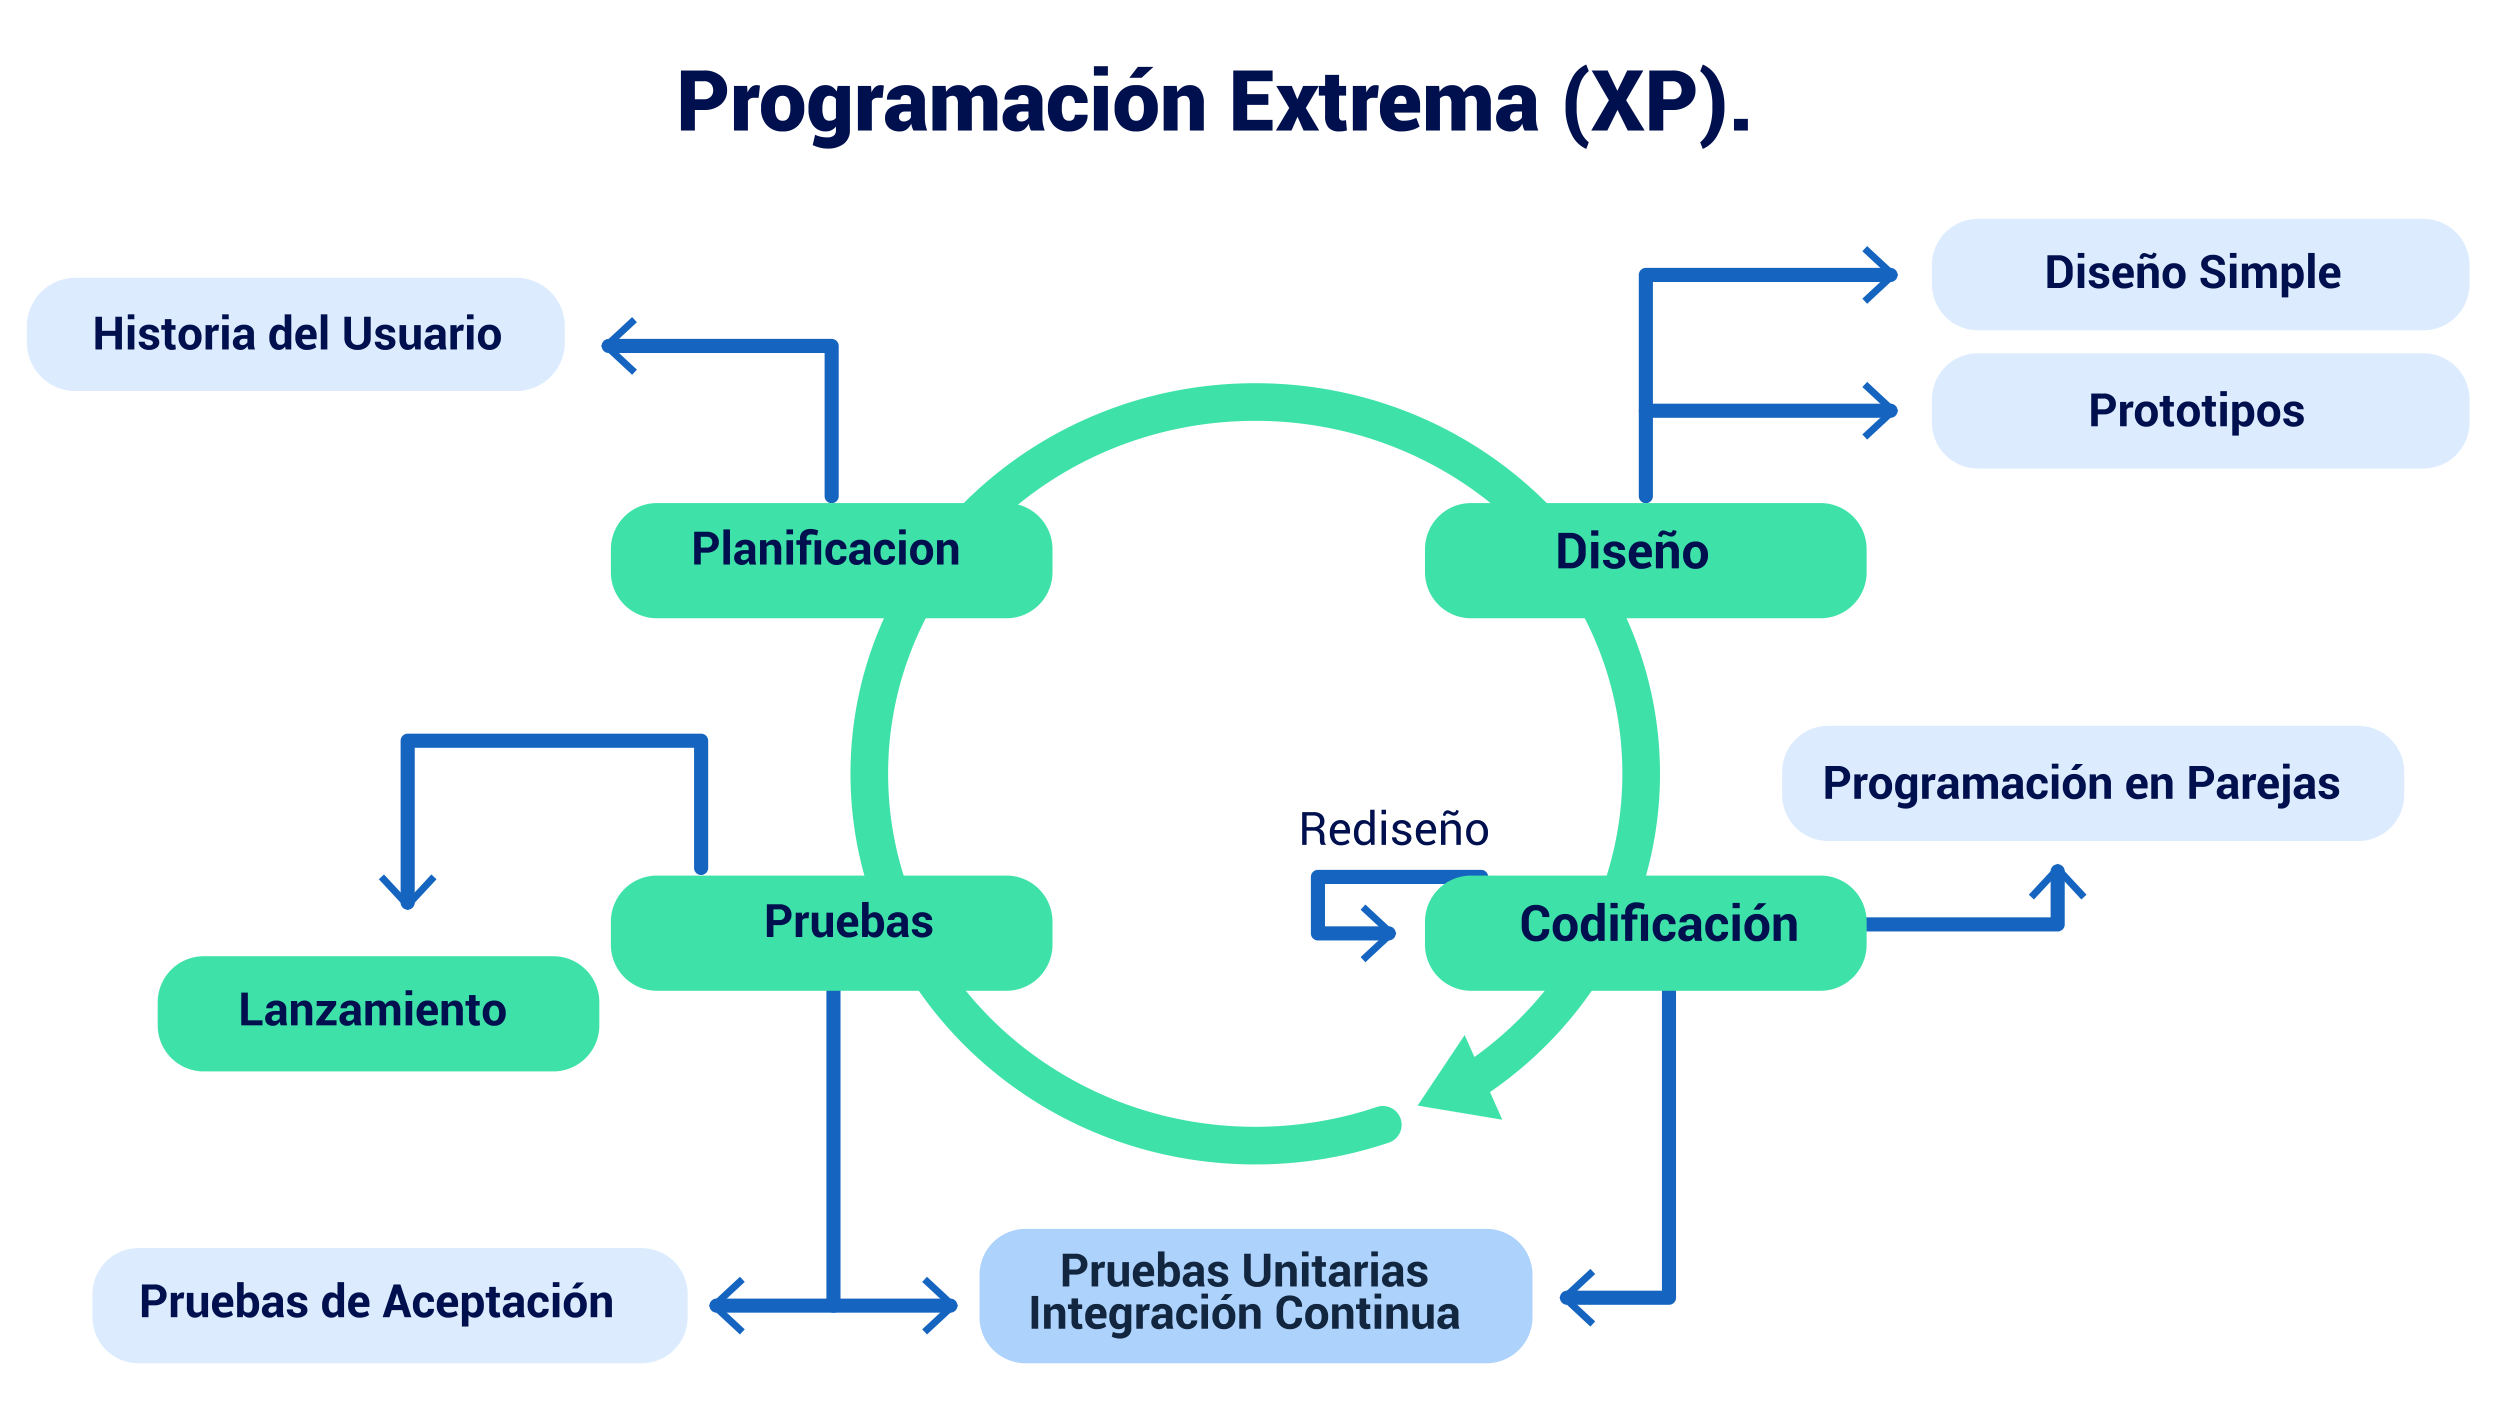 <svg xmlns="http://www.w3.org/2000/svg" xmlns:xlink="http://www.w3.org/1999/xlink" width="651" height="369" viewBox="0 0 651 369">
  <defs>
    <filter id="Trazado_820915" x="157.566" y="129" width="118" height="33.5" filterUnits="userSpaceOnUse">
      <feOffset dy="2" input="SourceAlpha"/>
      <feGaussianBlur stdDeviation="0.5" result="blur"/>
      <feFlood flood-opacity="0.251"/>
      <feComposite operator="in" in2="blur"/>
      <feComposite in="SourceGraphic"/>
    </filter>
    <filter id="Trazado_820916" x="369.566" y="226" width="118" height="33.5" filterUnits="userSpaceOnUse">
      <feOffset dy="2" input="SourceAlpha"/>
      <feGaussianBlur stdDeviation="0.5" result="blur-2"/>
      <feFlood flood-opacity="0.251"/>
      <feComposite operator="in" in2="blur-2"/>
      <feComposite in="SourceGraphic"/>
    </filter>
    <filter id="Trazado_820917" x="157.566" y="226" width="118" height="33.5" filterUnits="userSpaceOnUse">
      <feOffset dy="2" input="SourceAlpha"/>
      <feGaussianBlur stdDeviation="0.5" result="blur-3"/>
      <feFlood flood-opacity="0.251"/>
      <feComposite operator="in" in2="blur-3"/>
      <feComposite in="SourceGraphic"/>
    </filter>
    <filter id="Trazado_820921" x="369.566" y="129" width="118" height="33.5" filterUnits="userSpaceOnUse">
      <feOffset dy="2" input="SourceAlpha"/>
      <feGaussianBlur stdDeviation="0.5" result="blur-4"/>
      <feFlood flood-opacity="0.251"/>
      <feComposite operator="in" in2="blur-4"/>
      <feComposite in="SourceGraphic"/>
    </filter>
  </defs>
  <g id="Grupo_1073273" data-name="Grupo 1073273" transform="translate(-714 -4751)">
    <path id="Trazado_820911" data-name="Trazado 820911" d="M10,0H641a10,10,0,0,1,10,10V369H0V10A10,10,0,0,1,10,0Z" transform="translate(714 4751)" fill="#fff"/>
    <path id="Trazado_4523" data-name="Trazado 4523" d="M368.9,712.937c-58.114,0-105.4-45.63-105.4-101.719S310.781,509.5,368.9,509.5s105.4,45.63,105.4,101.719c0,33-16.693,64.077-44.653,83.136a4.9,4.9,0,1,1-5.522-8.1c25.279-17.233,40.371-45.284,40.371-75.036,0-50.682-42.882-91.914-95.591-91.914S273.3,560.537,273.3,611.219s42.882,91.914,95.591,91.914a98.8,98.8,0,0,0,31.66-5.161,4.9,4.9,0,1,1,3.135,9.289A108.582,108.582,0,0,1,368.9,712.937Z" transform="translate(671.967 4341.284)" fill="#3ee2a8"/>
    <g id="Grupo_21005" data-name="Grupo 21005" transform="translate(870.67 4839.249)">
      <path id="Trazado_4524" data-name="Trazado 4524" d="M270.522,542.874a1.838,1.838,0,0,1-1.838-1.838V503.765H212.465a1.838,1.838,0,1,1,0-3.677h58.057a1.838,1.838,0,0,1,1.838,1.838v39.109A1.838,1.838,0,0,1,270.522,542.874Z" transform="translate(-210.627 -500.088)" fill="#1565c0"/>
    </g>
    <g id="Grupo_21006" data-name="Grupo 21006" transform="translate(870.514 4833.569)">
      <path id="Trazado_4525" data-name="Trazado 4525" d="M218.585,495.453l1.254,1.346-6.64,6.17,6.64,6.172-1.254,1.346L210.5,502.97Z" transform="translate(-210.5 -495.453)" fill="#1565c0"/>
    </g>
    <g id="Grupo_21008" data-name="Grupo 21008" transform="translate(1140.742 4820.758)">
      <path id="Trazado_4526" data-name="Trazado 4526" d="M432.838,546.276A1.838,1.838,0,0,1,431,544.438v-57.6A1.838,1.838,0,0,1,432.838,485h63.716a1.838,1.838,0,1,1,0,3.677H434.677v55.761A1.838,1.838,0,0,1,432.838,546.276Z" transform="translate(-431 -485)" fill="#1565c0"/>
    </g>
    <g id="Grupo_21009" data-name="Grupo 21009" transform="translate(1198.952 4815.078)">
      <path id="Trazado_4527" data-name="Trazado 4527" d="M479.751,480.365l-1.254,1.346,6.639,6.17-6.639,6.172,1.254,1.346,8.085-7.518Z" transform="translate(-478.497 -480.365)" fill="#1565c0"/>
    </g>
    <g id="Grupo_21011" data-name="Grupo 21011" transform="translate(1140.742 4856.118)">
      <path id="Trazado_4528" data-name="Trazado 4528" d="M496.555,517.53H432.838a1.838,1.838,0,1,1,0-3.677h63.716a1.838,1.838,0,1,1,0,3.677Z" transform="translate(-431 -513.853)" fill="#1565c0"/>
    </g>
    <g id="Grupo_21012" data-name="Grupo 21012" transform="translate(1198.952 4850.438)">
      <path id="Trazado_4529" data-name="Trazado 4529" d="M479.751,509.218l-1.254,1.346,6.639,6.17-6.639,6.172,1.254,1.346,8.085-7.518Z" transform="translate(-478.497 -509.218)" fill="#1565c0"/>
    </g>
    <g id="Grupo_21014" data-name="Grupo 21014" transform="translate(818.322 4942.05)">
      <path id="Trazado_4530" data-name="Trazado 4530" d="M169.75,629.808a1.838,1.838,0,0,1-1.838-1.838V585.809a1.838,1.838,0,0,1,1.838-1.838h76.415A1.839,1.839,0,0,1,248,585.809v33.125a1.838,1.838,0,1,1-3.677,0V587.648H171.589V627.97A1.839,1.839,0,0,1,169.75,629.808Z" transform="translate(-167.912 -583.971)" fill="#1565c0"/>
    </g>
    <g id="Grupo_21015" data-name="Grupo 21015" transform="translate(812.641 4978.704)">
      <path id="Trazado_4531" data-name="Trazado 4531" d="M163.277,615.134l1.346-1.254,6.17,6.64,6.172-6.64,1.346,1.254-7.518,8.085Z" transform="translate(-163.277 -613.88)" fill="#1565c0"/>
    </g>
    <g id="Grupo_21017" data-name="Grupo 21017" transform="translate(1055.353 4977.509)">
      <path id="Trazado_4532" data-name="Trazado 4532" d="M381.605,629.383H363.162a1.838,1.838,0,0,1-1.838-1.838V612.838A1.838,1.838,0,0,1,363.162,611h42.5a1.838,1.838,0,0,1,0,3.677H365v11.03h16.6a1.838,1.838,0,1,1,0,3.677Z" transform="translate(-361.324 -611)" fill="#1565c0"/>
    </g>
    <g id="Grupo_21018" data-name="Grupo 21018" transform="translate(1068.29 4986.537)">
      <path id="Trazado_4533" data-name="Trazado 4533" d="M373.134,633.4l-1.254-1.346,6.64-6.17-6.64-6.172,1.254-1.346,8.085,7.518Z" transform="translate(-371.88 -618.367)" fill="#1565c0"/>
    </g>
    <g id="Grupo_21020" data-name="Grupo 21020" transform="translate(1198.342 4976.051)">
      <path id="Trazado_4534" data-name="Trazado 4534" d="M529.472,629.222H479.838a1.838,1.838,0,1,1,0-3.677h47.8V613.553a1.838,1.838,0,0,1,3.677,0v13.83A1.838,1.838,0,0,1,529.472,629.222Z" transform="translate(-478 -611.715)" fill="#1565c0"/>
    </g>
    <g id="Grupo_21021" data-name="Grupo 21021" transform="translate(1242.298 4975.896)">
      <path id="Trazado_4535" data-name="Trazado 4535" d="M528.9,619.673l-1.346,1.254-6.17-6.64-6.172,6.64-1.346-1.254,7.518-8.085Z" transform="translate(-513.867 -611.588)" fill="#1565c0"/>
    </g>
    <g id="Grupo_21023" data-name="Grupo 21023" transform="translate(1120.208 5004.587)">
      <path id="Trazado_4536" data-name="Trazado 4536" d="M442.637,721.183H416.082a1.838,1.838,0,0,1,0-3.677H440.8V636.838a1.838,1.838,0,1,1,3.677,0v82.506A1.839,1.839,0,0,1,442.637,721.183Z" transform="translate(-414.244 -635)" fill="#1565c0"/>
    </g>
    <g id="Grupo_21024" data-name="Grupo 21024" transform="translate(1120.053 5081.414)">
      <path id="Trazado_4537" data-name="Trazado 4537" d="M422.2,697.689l1.254,1.346-6.64,6.17,6.64,6.172-1.254,1.346-8.085-7.518Z" transform="translate(-414.118 -697.689)" fill="#1565c0"/>
    </g>
    <g id="Grupo_21026" data-name="Grupo 21026" transform="translate(898.749 5089.148)">
      <path id="Trazado_4538" data-name="Trazado 4538" d="M296.27,707.677H235.377a1.838,1.838,0,1,1,0-3.677H296.27a1.838,1.838,0,1,1,0,3.677Z" transform="translate(-233.539 -704)" fill="#1565c0"/>
    </g>
    <g id="Grupo_21027" data-name="Grupo 21027" transform="translate(898.593 5083.47)">
      <path id="Trazado_4539" data-name="Trazado 4539" d="M241.5,714.4l1.254-1.346-6.64-6.17,6.64-6.172-1.254-1.346-8.085,7.518Z" transform="translate(-233.412 -699.367)" fill="#1565c0"/>
    </g>
    <g id="Grupo_21028" data-name="Grupo 21028" transform="translate(954.135 5083.47)">
      <path id="Trazado_4540" data-name="Trazado 4540" d="M279.987,714.4l-1.254-1.346,6.64-6.17-6.64-6.172,1.254-1.346,8.085,7.518Z" transform="translate(-278.733 -699.367)" fill="#1565c0"/>
    </g>
    <path id="Trazado_4541" data-name="Trazado 4541" d="M260.22,723.238a1.839,1.839,0,0,1-1.838-1.838V636.838a1.838,1.838,0,1,1,3.677,0V721.4A1.838,1.838,0,0,1,260.22,723.238Z" transform="translate(670.813 4369.587)" fill="#1565c0"/>
    <path id="Trazado_4542" data-name="Trazado 4542" d="M396.255,648l9.8,22.059L384,666.383Z" transform="translate(699.143 4372.519)" fill="#3ee2a8"/>
    <path id="Trazado_819909" data-name="Trazado 819909" d="M12.638,0h114.8a12.638,12.638,0,0,1,12.638,12.638v4.213A12.638,12.638,0,0,1,127.437,29.49H12.638A12.638,12.638,0,0,1,0,16.851V12.638A12.638,12.638,0,0,1,12.638,0Z" transform="translate(721 4823.334)" fill="#dcecfe"/>
    <path id="Trazado_820912" data-name="Trazado 820912" d="M12,0H128a12,12,0,0,1,12,12v5a12,12,0,0,1-12,12H12A12,12,0,0,1,0,17V12A12,12,0,0,1,12,0Z" transform="translate(1217.066 4808)" fill="#dcecfe"/>
    <path id="Trazado_820913" data-name="Trazado 820913" d="M12,0H128a12,12,0,0,1,12,12v6a12,12,0,0,1-12,12H12A12,12,0,0,1,0,18V12A12,12,0,0,1,12,0Z" transform="translate(1217.066 4843)" fill="#dcecfe"/>
    <path id="Trazado_820914" data-name="Trazado 820914" d="M12,0H150a12,12,0,0,1,12,12v6a12,12,0,0,1-12,12H12A12,12,0,0,1,0,18V12A12,12,0,0,1,12,0Z" transform="translate(1178.066 4940)" fill="#dcecfe"/>
    <g transform="matrix(1, 0, 0, 1, 714, 4751)" filter="url(#Trazado_820915)">
      <path id="Trazado_820915-2" data-name="Trazado 820915" d="M12,0h91a12,12,0,0,1,12,12v6a12,12,0,0,1-12,12H12A12,12,0,0,1,0,18V12A12,12,0,0,1,12,0Z" transform="translate(159.07 129)" fill="#3ee2a8"/>
    </g>
    <g transform="matrix(1, 0, 0, 1, 714, 4751)" filter="url(#Trazado_820916)">
      <path id="Trazado_820916-2" data-name="Trazado 820916" d="M12,0h91a12,12,0,0,1,12,12v6a12,12,0,0,1-12,12H12A12,12,0,0,1,0,18V12A12,12,0,0,1,12,0Z" transform="translate(371.07 226)" fill="#3ee2a8"/>
    </g>
    <g transform="matrix(1, 0, 0, 1, 714, 4751)" filter="url(#Trazado_820917)">
      <path id="Trazado_820917-2" data-name="Trazado 820917" d="M12,0h91a12,12,0,0,1,12,12v6a12,12,0,0,1-12,12H12A12,12,0,0,1,0,18V12A12,12,0,0,1,12,0Z" transform="translate(159.07 226)" fill="#3ee2a8"/>
    </g>
    <path id="Trazado_820918" data-name="Trazado 820918" d="M12,0h91a12,12,0,0,1,12,12v6a12,12,0,0,1-12,12H12A12,12,0,0,1,0,18V12A12,12,0,0,1,12,0Z" transform="translate(755.066 5000)" fill="#3ee2a8"/>
    <path id="Trazado_820919" data-name="Trazado 820919" d="M12,0H143a12,12,0,0,1,12,12v6a12,12,0,0,1-12,12H12A12,12,0,0,1,0,18V12A12,12,0,0,1,12,0Z" transform="translate(738.066 5076)" fill="#dcecfe"/>
    <path id="Trazado_820920" data-name="Trazado 820920" d="M12,0H132a12,12,0,0,1,12,12V23a12,12,0,0,1-12,12H12A12,12,0,0,1,0,23V12A12,12,0,0,1,12,0Z" transform="translate(969.066 5071)" fill="#add3fd"/>
    <g transform="matrix(1, 0, 0, 1, 714, 4751)" filter="url(#Trazado_820921)">
      <path id="Trazado_820921-2" data-name="Trazado 820921" d="M12,0h91a12,12,0,0,1,12,12v6a12,12,0,0,1-12,12H12A12,12,0,0,1,0,18V12A12,12,0,0,1,12,0Z" transform="translate(371.07 129)" fill="#3ee2a8"/>
    </g>
    <path id="Trazado_820922" data-name="Trazado 820922" d="M7.682,0H5.971V-3.545H2.5V0H.785V-8.531H2.5v3.668H5.971V-8.531H7.682Zm3.24,0H9.211V-6.34h1.711Zm0-7.857H9.211V-9.141h1.711Zm4.834,6.1a.59.59,0,0,0-.272-.483A2.767,2.767,0,0,0,14.473-2.6a4.031,4.031,0,0,1-1.69-.674,1.472,1.472,0,0,1-.577-1.225A1.747,1.747,0,0,1,12.9-5.883a2.788,2.788,0,0,1,1.84-.574,3.008,3.008,0,0,1,1.925.574,1.678,1.678,0,0,1,.694,1.43l-.012.035H15.691a.83.83,0,0,0-.246-.621.974.974,0,0,0-.709-.24.969.969,0,0,0-.65.205.638.638,0,0,0-.24.5.569.569,0,0,0,.249.478,2.772,2.772,0,0,0,1.011.331,4.113,4.113,0,0,1,1.737.688,1.51,1.51,0,0,1,.571,1.251,1.673,1.673,0,0,1-.732,1.4,3.161,3.161,0,0,1-1.934.545,2.939,2.939,0,0,1-2-.642,1.794,1.794,0,0,1-.7-1.462l.012-.035h1.564a.889.889,0,0,0,.334.738,1.379,1.379,0,0,0,.826.229,1.175,1.175,0,0,0,.724-.19A.618.618,0,0,0,15.756-1.758Zm4.811-6.135V-6.34h1.072v1.2H20.566V-1.91a.737.737,0,0,0,.155.527.545.545,0,0,0,.407.158,1.633,1.633,0,0,0,.234-.015,1.974,1.974,0,0,0,.229-.05l.141,1.236a3.464,3.464,0,0,1-.5.132,2.987,2.987,0,0,1-.53.044,1.824,1.824,0,0,1-1.362-.486A2.132,2.132,0,0,1,18.861-1.9V-5.139h-.926v-1.2h.926V-7.893ZM22.43-3.229a3.4,3.4,0,0,1,.791-2.323,2.757,2.757,0,0,1,2.191-.905,2.787,2.787,0,0,1,2.2.9,3.384,3.384,0,0,1,.8,2.326v.123a3.389,3.389,0,0,1-.794,2.329,2.775,2.775,0,0,1-2.194.9,2.782,2.782,0,0,1-2.2-.9,3.389,3.389,0,0,1-.794-2.329Zm1.705.123a2.758,2.758,0,0,0,.3,1.392,1.052,1.052,0,0,0,.984.524,1.042,1.042,0,0,0,.97-.527A2.74,2.74,0,0,0,26.7-3.105v-.123a2.712,2.712,0,0,0-.311-1.377,1.051,1.051,0,0,0-.979-.533,1.038,1.038,0,0,0-.97.536,2.736,2.736,0,0,0-.308,1.374ZM32.8-4.869l-.627-.018a1.14,1.14,0,0,0-.627.158,1,1,0,0,0-.375.445V0H29.467V-6.34h1.588l.076.938a2,2,0,0,1,.577-.776,1.287,1.287,0,0,1,.817-.278,1.279,1.279,0,0,1,.237.021q.108.021.22.05ZM35.49,0H33.779V-6.34H35.49Zm0-7.857H33.779V-9.141H35.49ZM40.635,0a3.6,3.6,0,0,1-.161-.457,3.179,3.179,0,0,1-.1-.492,2.345,2.345,0,0,1-.7.768,1.748,1.748,0,0,1-1.031.3A2.141,2.141,0,0,1,37.113-.39a1.837,1.837,0,0,1-.539-1.4,1.672,1.672,0,0,1,.718-1.444,3.585,3.585,0,0,1,2.095-.513h.961v-.5a.986.986,0,0,0-.24-.709.943.943,0,0,0-.715-.252.929.929,0,0,0-.642.2.706.706,0,0,0-.226.554H36.879l-.012-.035a1.608,1.608,0,0,1,.7-1.386A3.041,3.041,0,0,1,39.5-6.457a2.838,2.838,0,0,1,1.849.574,2,2,0,0,1,.706,1.646v2.619a4.954,4.954,0,0,0,.067.838A4.2,4.2,0,0,0,42.34,0ZM39.07-1.143a1.458,1.458,0,0,0,.8-.223,1.2,1.2,0,0,0,.48-.516v-.9h-.961a1.139,1.139,0,0,0-.823.27.886.886,0,0,0-.278.662.661.661,0,0,0,.208.513A.823.823,0,0,0,39.07-1.143Zm7-1.975a4.12,4.12,0,0,1,.647-2.42,2.1,2.1,0,0,1,1.825-.92,1.775,1.775,0,0,1,.855.205,2.058,2.058,0,0,1,.668.586V-9.141h1.717V0H50.32l-.146-.779a2.119,2.119,0,0,1-.709.671,1.874,1.874,0,0,1-.937.231,2.144,2.144,0,0,1-1.813-.855,3.653,3.653,0,0,1-.647-2.262Zm1.705.123a2.582,2.582,0,0,0,.281,1.31.979.979,0,0,0,.914.478,1.331,1.331,0,0,0,.645-.149,1.192,1.192,0,0,0,.451-.437v-2.7a1.317,1.317,0,0,0-.448-.466,1.192,1.192,0,0,0-.636-.167.966.966,0,0,0-.917.557,3.146,3.146,0,0,0-.29,1.453ZM55.852.123a2.853,2.853,0,0,1-2.215-.87,3.189,3.189,0,0,1-.8-2.241v-.234a3.471,3.471,0,0,1,.773-2.332,2.629,2.629,0,0,1,2.127-.9,2.462,2.462,0,0,1,1.96.782,3.091,3.091,0,0,1,.683,2.106v.885H54.6l-.018.035a1.713,1.713,0,0,0,.4,1.055,1.324,1.324,0,0,0,1.052.4,3.519,3.519,0,0,0,.976-.117,3.981,3.981,0,0,0,.829-.357L58.3-.609a3.176,3.176,0,0,1-1.031.521A4.573,4.573,0,0,1,55.852.123ZM55.74-5.139a.95.95,0,0,0-.794.354,1.778,1.778,0,0,0-.337.94l.012.029h2.086v-.129a1.481,1.481,0,0,0-.229-.876A.845.845,0,0,0,55.74-5.139ZM61.178,0H59.467V-9.141h1.711ZM72.463-8.531v5.584a2.806,2.806,0,0,1-.955,2.256,3.687,3.687,0,0,1-2.479.814,3.644,3.644,0,0,1-2.464-.814,2.818,2.818,0,0,1-.946-2.256V-8.531h1.717v5.584a1.756,1.756,0,0,0,.457,1.307,1.683,1.683,0,0,0,1.236.451,1.719,1.719,0,0,0,1.254-.451,1.743,1.743,0,0,0,.463-1.307V-8.531Zm4.781,6.773a.59.59,0,0,0-.272-.483A2.767,2.767,0,0,0,75.961-2.6a4.031,4.031,0,0,1-1.69-.674,1.472,1.472,0,0,1-.577-1.225,1.747,1.747,0,0,1,.691-1.389,2.788,2.788,0,0,1,1.84-.574,3.008,3.008,0,0,1,1.925.574,1.678,1.678,0,0,1,.694,1.43l-.012.035H77.18a.83.83,0,0,0-.246-.621.974.974,0,0,0-.709-.24.969.969,0,0,0-.65.205.638.638,0,0,0-.24.5.569.569,0,0,0,.249.478,2.772,2.772,0,0,0,1.011.331,4.113,4.113,0,0,1,1.737.688A1.51,1.51,0,0,1,78.9-1.822a1.673,1.673,0,0,1-.732,1.4,3.161,3.161,0,0,1-1.934.545,2.939,2.939,0,0,1-2-.642,1.794,1.794,0,0,1-.7-1.462l.012-.035h1.564a.889.889,0,0,0,.334.738,1.379,1.379,0,0,0,.826.229A1.175,1.175,0,0,0,77-1.239.618.618,0,0,0,77.244-1.758Zm6.645.82a2.152,2.152,0,0,1-.744.785A1.973,1.973,0,0,1,82.1.123a1.928,1.928,0,0,1-1.567-.68,3.26,3.26,0,0,1-.565-2.109V-6.34h1.705v3.686a2.047,2.047,0,0,0,.226,1.14.811.811,0,0,0,.7.308,1.7,1.7,0,0,0,.7-.132,1.185,1.185,0,0,0,.48-.39V-6.34h1.711V0H84.07ZM90.516,0a3.6,3.6,0,0,1-.161-.457,3.179,3.179,0,0,1-.1-.492,2.345,2.345,0,0,1-.7.768,1.748,1.748,0,0,1-1.031.3A2.141,2.141,0,0,1,86.994-.39a1.837,1.837,0,0,1-.539-1.4,1.672,1.672,0,0,1,.718-1.444,3.585,3.585,0,0,1,2.095-.513h.961v-.5a.986.986,0,0,0-.24-.709.943.943,0,0,0-.715-.252.929.929,0,0,0-.642.2.706.706,0,0,0-.226.554H86.76l-.012-.035a1.608,1.608,0,0,1,.7-1.386,3.041,3.041,0,0,1,1.937-.583,2.838,2.838,0,0,1,1.849.574,2,2,0,0,1,.706,1.646v2.619a4.954,4.954,0,0,0,.067.838A4.2,4.2,0,0,0,92.221,0ZM88.951-1.143a1.458,1.458,0,0,0,.8-.223,1.2,1.2,0,0,0,.48-.516v-.9h-.961a1.139,1.139,0,0,0-.823.27.886.886,0,0,0-.278.662.661.661,0,0,0,.208.513A.823.823,0,0,0,88.951-1.143Zm7.605-3.727-.627-.018a1.14,1.14,0,0,0-.627.158,1,1,0,0,0-.375.445V0H93.223V-6.34h1.588l.076.938a2,2,0,0,1,.577-.776,1.287,1.287,0,0,1,.817-.278,1.279,1.279,0,0,1,.237.021q.108.021.22.05ZM99.246,0H97.535V-6.34h1.711Zm0-7.857H97.535V-9.141h1.711Zm1.143,4.629a3.4,3.4,0,0,1,.791-2.323,2.757,2.757,0,0,1,2.191-.905,2.787,2.787,0,0,1,2.2.9,3.384,3.384,0,0,1,.8,2.326v.123a3.389,3.389,0,0,1-.794,2.329,2.775,2.775,0,0,1-2.194.9,2.782,2.782,0,0,1-2.2-.9,3.389,3.389,0,0,1-.794-2.329Zm1.705.123a2.758,2.758,0,0,0,.3,1.392,1.052,1.052,0,0,0,.984.524,1.042,1.042,0,0,0,.97-.527,2.74,2.74,0,0,0,.308-1.389v-.123a2.712,2.712,0,0,0-.311-1.377,1.051,1.051,0,0,0-.979-.533,1.038,1.038,0,0,0-.97.536,2.736,2.736,0,0,0-.308,1.374Z" transform="translate(738.066 4842)" fill="#00104e"/>
    <path id="Trazado_820923" data-name="Trazado 820923" d="M-37.916,0V-8.531h2.977a3.52,3.52,0,0,1,2.578,1,3.444,3.444,0,0,1,1.014,2.563v1.412A3.432,3.432,0,0,1-32.361-.993,3.531,3.531,0,0,1-34.939,0Zm1.711-7.213v5.9h1.266a1.67,1.67,0,0,0,1.359-.63,2.465,2.465,0,0,0,.516-1.614V-4.98a2.444,2.444,0,0,0-.516-1.605,1.674,1.674,0,0,0-1.359-.627ZM-28.307,0h-1.711V-6.34h1.711Zm0-7.857h-1.711V-9.141h1.711Zm4.834,6.1a.59.59,0,0,0-.272-.483A2.767,2.767,0,0,0-24.756-2.6a4.031,4.031,0,0,1-1.69-.674,1.472,1.472,0,0,1-.577-1.225,1.747,1.747,0,0,1,.691-1.389,2.788,2.788,0,0,1,1.84-.574,3.008,3.008,0,0,1,1.925.574,1.678,1.678,0,0,1,.694,1.43l-.012.035h-1.652a.83.83,0,0,0-.246-.621.974.974,0,0,0-.709-.24.969.969,0,0,0-.65.205.638.638,0,0,0-.24.5.569.569,0,0,0,.249.478,2.772,2.772,0,0,0,1.011.331,4.113,4.113,0,0,1,1.737.688,1.51,1.51,0,0,1,.571,1.251,1.673,1.673,0,0,1-.732,1.4A3.161,3.161,0,0,1-24.48.123a2.939,2.939,0,0,1-2-.642,1.794,1.794,0,0,1-.7-1.462l.012-.035h1.564a.889.889,0,0,0,.334.738,1.379,1.379,0,0,0,.826.229,1.175,1.175,0,0,0,.724-.19A.618.618,0,0,0-23.473-1.758ZM-17.965.123a2.853,2.853,0,0,1-2.215-.87,3.189,3.189,0,0,1-.8-2.241v-.234A3.471,3.471,0,0,1-20.2-5.555a2.629,2.629,0,0,1,2.127-.9,2.462,2.462,0,0,1,1.96.782,3.091,3.091,0,0,1,.683,2.106v.885h-3.779l-.018.035a1.713,1.713,0,0,0,.4,1.055,1.324,1.324,0,0,0,1.052.4,3.519,3.519,0,0,0,.976-.117,3.981,3.981,0,0,0,.829-.357l.463,1.055a3.176,3.176,0,0,1-1.031.521A4.573,4.573,0,0,1-17.965.123Zm-.111-5.262a.95.95,0,0,0-.794.354,1.778,1.778,0,0,0-.337.94l.012.029h2.086v-.129a1.481,1.481,0,0,0-.229-.876A.845.845,0,0,0-18.076-5.139Zm5.2-1.2.076.908a2.319,2.319,0,0,1,.779-.756,2.023,2.023,0,0,1,1.037-.27,1.885,1.885,0,0,1,1.5.618,2.931,2.931,0,0,1,.539,1.954V0h-1.717V-3.879a1.518,1.518,0,0,0-.237-.964.875.875,0,0,0-.712-.284,1.494,1.494,0,0,0-.671.144,1.31,1.31,0,0,0-.478.4V0h-1.711V-6.34Zm3.352-2.648a1.4,1.4,0,0,1-.349.958,1.125,1.125,0,0,1-.882.4,2.147,2.147,0,0,1-.929-.255,2.03,2.03,0,0,0-.823-.255.422.422,0,0,0-.352.19A.743.743,0,0,0-13-7.5l-.914-.246a1.427,1.427,0,0,1,.349-.958,1.1,1.1,0,0,1,.876-.407,2.34,2.34,0,0,1,.891.255,2.326,2.326,0,0,0,.867.255.445.445,0,0,0,.352-.187.71.71,0,0,0,.152-.463Zm1.594,5.76a3.4,3.4,0,0,1,.791-2.323,2.757,2.757,0,0,1,2.191-.905,2.787,2.787,0,0,1,2.2.9,3.384,3.384,0,0,1,.8,2.326v.123A3.389,3.389,0,0,1-2.739-.776a2.775,2.775,0,0,1-2.194.9,2.782,2.782,0,0,1-2.2-.9,3.389,3.389,0,0,1-.794-2.329Zm1.705.123a2.758,2.758,0,0,0,.3,1.392,1.052,1.052,0,0,0,.984.524,1.042,1.042,0,0,0,.97-.527,2.74,2.74,0,0,0,.308-1.389v-.123a2.712,2.712,0,0,0-.311-1.377,1.051,1.051,0,0,0-.979-.533,1.038,1.038,0,0,0-.97.536,2.736,2.736,0,0,0-.308,1.374Zm12.9.879a1,1,0,0,0-.343-.791,3.444,3.444,0,0,0-1.2-.562A6.843,6.843,0,0,1,2.886-4.629a1.985,1.985,0,0,1-.765-1.646,2.071,2.071,0,0,1,.861-1.714,3.491,3.491,0,0,1,2.2-.665,3.466,3.466,0,0,1,2.282.715A2.236,2.236,0,0,1,8.3-6.064l-.012.035H6.627a1.242,1.242,0,0,0-.387-.981,1.579,1.579,0,0,0-1.084-.343,1.432,1.432,0,0,0-.979.3.992.992,0,0,0-.346.779.851.851,0,0,0,.375.712A5.017,5.017,0,0,0,5.5-4.969a5.572,5.572,0,0,1,2.145,1.04,2.131,2.131,0,0,1,.738,1.69A2.035,2.035,0,0,1,7.529-.51,3.714,3.714,0,0,1,5.268.123,4.041,4.041,0,0,1,2.9-.562a2.261,2.261,0,0,1-.958-2.045l.012-.035H3.615a1.342,1.342,0,0,0,.445,1.113,1.875,1.875,0,0,0,1.207.357,1.648,1.648,0,0,0,1.046-.287A.931.931,0,0,0,6.674-2.227ZM11.314,0H9.6V-6.34h1.711Zm0-7.857H9.6V-9.141h1.711ZM14.309-6.34l.07.838a2.13,2.13,0,0,1,.765-.706,2.2,2.2,0,0,1,1.063-.249,1.937,1.937,0,0,1,1.043.27,1.663,1.663,0,0,1,.656.814,2.2,2.2,0,0,1,.762-.8,2.067,2.067,0,0,1,1.1-.287,1.806,1.806,0,0,1,1.479.665,3.175,3.175,0,0,1,.542,2.03V0H20.08V-3.768a1.777,1.777,0,0,0-.234-1.061.832.832,0,0,0-.7-.3,1.194,1.194,0,0,0-.63.161,1.174,1.174,0,0,0-.425.448q0,.111.006.19t.006.161V0H16.4V-3.768a1.782,1.782,0,0,0-.234-1.052.828.828,0,0,0-.7-.308A1.327,1.327,0,0,0,14.856-5a1.163,1.163,0,0,0-.431.372V0H12.721V-6.34ZM28.822-2.994a3.641,3.641,0,0,1-.65,2.262,2.152,2.152,0,0,1-1.816.855,2.03,2.03,0,0,1-.885-.185A1.817,1.817,0,0,1,24.809-.6V2.438H23.1V-6.34h1.541l.1.75a2.031,2.031,0,0,1,.677-.642,1.831,1.831,0,0,1,.923-.226,2.11,2.11,0,0,1,1.828.92,4.106,4.106,0,0,1,.65,2.42Zm-1.711-.123a3.067,3.067,0,0,0-.3-1.453.975.975,0,0,0-.914-.557,1.292,1.292,0,0,0-.659.158,1.129,1.129,0,0,0-.431.451V-1.74a1.049,1.049,0,0,0,.431.41,1.451,1.451,0,0,0,.671.141.984.984,0,0,0,.911-.486,2.567,2.567,0,0,0,.29-1.318ZM31.676,0H29.965V-9.141h1.711ZM35.83.123a2.853,2.853,0,0,1-2.215-.87,3.189,3.189,0,0,1-.8-2.241v-.234a3.471,3.471,0,0,1,.773-2.332,2.629,2.629,0,0,1,2.127-.9,2.462,2.462,0,0,1,1.96.782,3.091,3.091,0,0,1,.683,2.106v.885H34.582l-.018.035a1.713,1.713,0,0,0,.4,1.055,1.324,1.324,0,0,0,1.052.4,3.519,3.519,0,0,0,.976-.117,3.981,3.981,0,0,0,.829-.357l.463,1.055a3.176,3.176,0,0,1-1.031.521A4.573,4.573,0,0,1,35.83.123Zm-.111-5.262a.95.95,0,0,0-.794.354,1.778,1.778,0,0,0-.337.94l.012.029h2.086v-.129a1.481,1.481,0,0,0-.229-.876A.845.845,0,0,0,35.719-5.139Z" transform="translate(1285.066 4826)" fill="#00104e"/>
    <path id="Trazado_820924" data-name="Trazado 820924" d="M-25.8-3.094V0h-1.711V-8.531h3.264a3.36,3.36,0,0,1,2.314.75,2.515,2.515,0,0,1,.844,1.975,2.5,2.5,0,0,1-.844,1.969,3.377,3.377,0,0,1-2.314.744Zm0-1.318h1.553a1.423,1.423,0,0,0,1.084-.39,1.386,1.386,0,0,0,.369-.993,1.45,1.45,0,0,0-.366-1.017,1.4,1.4,0,0,0-1.087-.4H-25.8Zm9.141-.457-.627-.018a1.14,1.14,0,0,0-.627.158,1,1,0,0,0-.375.445V0H-20V-6.34h1.588l.076.938a2,2,0,0,1,.577-.776,1.287,1.287,0,0,1,.817-.278,1.279,1.279,0,0,1,.237.021q.108.021.22.05Zm.51,1.641a3.4,3.4,0,0,1,.791-2.323,2.757,2.757,0,0,1,2.191-.905,2.787,2.787,0,0,1,2.2.9,3.384,3.384,0,0,1,.8,2.326v.123a3.389,3.389,0,0,1-.794,2.329,2.775,2.775,0,0,1-2.194.9,2.782,2.782,0,0,1-2.2-.9,3.389,3.389,0,0,1-.794-2.329Zm1.705.123a2.758,2.758,0,0,0,.3,1.392,1.052,1.052,0,0,0,.984.524,1.042,1.042,0,0,0,.97-.527,2.74,2.74,0,0,0,.308-1.389v-.123a2.712,2.712,0,0,0-.311-1.377,1.051,1.051,0,0,0-.979-.533,1.038,1.038,0,0,0-.97.536,2.736,2.736,0,0,0-.308,1.374Zm7.383-4.787V-6.34h1.072v1.2H-7.063V-1.91a.737.737,0,0,0,.155.527.545.545,0,0,0,.407.158,1.633,1.633,0,0,0,.234-.015,1.974,1.974,0,0,0,.229-.05L-5.9-.053a3.464,3.464,0,0,1-.5.132,2.987,2.987,0,0,1-.53.044A1.824,1.824,0,0,1-8.291-.363,2.132,2.132,0,0,1-8.769-1.9V-5.139h-.926v-1.2h.926V-7.893ZM-5.2-3.229a3.4,3.4,0,0,1,.791-2.323,2.757,2.757,0,0,1,2.191-.905,2.787,2.787,0,0,1,2.2.9,3.384,3.384,0,0,1,.8,2.326v.123A3.389,3.389,0,0,1-.012-.776a2.775,2.775,0,0,1-2.194.9,2.782,2.782,0,0,1-2.2-.9A3.389,3.389,0,0,1-5.2-3.105Zm1.705.123a2.758,2.758,0,0,0,.3,1.392,1.052,1.052,0,0,0,.984.524,1.042,1.042,0,0,0,.97-.527A2.74,2.74,0,0,0-.929-3.105v-.123a2.712,2.712,0,0,0-.311-1.377,1.051,1.051,0,0,0-.979-.533,1.038,1.038,0,0,0-.97.536A2.736,2.736,0,0,0-3.5-3.229ZM3.888-7.893V-6.34H4.96v1.2H3.888V-1.91a.737.737,0,0,0,.155.527.545.545,0,0,0,.407.158,1.633,1.633,0,0,0,.234-.015,1.974,1.974,0,0,0,.229-.05L5.054-.053a3.464,3.464,0,0,1-.5.132,2.987,2.987,0,0,1-.53.044A1.824,1.824,0,0,1,2.66-.363,2.132,2.132,0,0,1,2.183-1.9V-5.139H1.257v-1.2h.926V-7.893ZM7.813,0H6.1V-6.34H7.813Zm0-7.857H6.1V-9.141H7.813Zm7.125,4.863a3.641,3.641,0,0,1-.65,2.262,2.152,2.152,0,0,1-1.816.855,2.03,2.03,0,0,1-.885-.185A1.817,1.817,0,0,1,10.925-.6V2.438H9.22V-6.34h1.541l.1.75a2.031,2.031,0,0,1,.677-.642,1.831,1.831,0,0,1,.923-.226,2.11,2.11,0,0,1,1.828.92,4.106,4.106,0,0,1,.65,2.42Zm-1.711-.123a3.067,3.067,0,0,0-.3-1.453.975.975,0,0,0-.914-.557,1.292,1.292,0,0,0-.659.158,1.129,1.129,0,0,0-.431.451V-1.74a1.049,1.049,0,0,0,.431.41,1.451,1.451,0,0,0,.671.141.984.984,0,0,0,.911-.486,2.567,2.567,0,0,0,.29-1.318Zm2.5-.111a3.4,3.4,0,0,1,.791-2.323,2.757,2.757,0,0,1,2.191-.905,2.787,2.787,0,0,1,2.2.9,3.384,3.384,0,0,1,.8,2.326v.123a3.389,3.389,0,0,1-.794,2.329,2.775,2.775,0,0,1-2.194.9,2.782,2.782,0,0,1-2.2-.9,3.389,3.389,0,0,1-.794-2.329Zm1.705.123a2.758,2.758,0,0,0,.3,1.392,1.052,1.052,0,0,0,.984.524,1.042,1.042,0,0,0,.97-.527A2.74,2.74,0,0,0,20-3.105v-.123a2.712,2.712,0,0,0-.311-1.377,1.051,1.051,0,0,0-.979-.533,1.038,1.038,0,0,0-.97.536,2.736,2.736,0,0,0-.308,1.374Zm8.76,1.348a.59.59,0,0,0-.272-.483A2.767,2.767,0,0,0,24.911-2.6a4.031,4.031,0,0,1-1.69-.674,1.472,1.472,0,0,1-.577-1.225,1.747,1.747,0,0,1,.691-1.389,2.788,2.788,0,0,1,1.84-.574,3.008,3.008,0,0,1,1.925.574,1.678,1.678,0,0,1,.694,1.43l-.012.035H26.13a.83.83,0,0,0-.246-.621.974.974,0,0,0-.709-.24.969.969,0,0,0-.65.205.638.638,0,0,0-.24.5.569.569,0,0,0,.249.478,2.772,2.772,0,0,0,1.011.331,4.113,4.113,0,0,1,1.737.688,1.51,1.51,0,0,1,.571,1.251,1.673,1.673,0,0,1-.732,1.4,3.161,3.161,0,0,1-1.934.545,2.939,2.939,0,0,1-2-.642,1.794,1.794,0,0,1-.7-1.462l.012-.035h1.564a.889.889,0,0,0,.334.738,1.379,1.379,0,0,0,.826.229,1.175,1.175,0,0,0,.724-.19A.618.618,0,0,0,26.194-1.758Z" transform="translate(1286.066 4862)" fill="#00104e"/>
    <path id="Trazado_820925" data-name="Trazado 820925" d="M-65-3.094V0h-1.711V-8.531h3.264a3.36,3.36,0,0,1,2.314.75,2.515,2.515,0,0,1,.844,1.975,2.5,2.5,0,0,1-.844,1.969,3.377,3.377,0,0,1-2.314.744Zm0-1.318h1.553a1.423,1.423,0,0,0,1.084-.39A1.386,1.386,0,0,0-62-5.795a1.45,1.45,0,0,0-.366-1.017,1.4,1.4,0,0,0-1.087-.4H-65Zm9.141-.457-.627-.018a1.14,1.14,0,0,0-.627.158,1,1,0,0,0-.375.445V0h-1.705V-6.34h1.588l.076.938a2,2,0,0,1,.577-.776,1.287,1.287,0,0,1,.817-.278,1.279,1.279,0,0,1,.237.021q.108.021.22.05Zm.51,1.641a3.4,3.4,0,0,1,.791-2.323,2.757,2.757,0,0,1,2.191-.905,2.787,2.787,0,0,1,2.2.9,3.384,3.384,0,0,1,.8,2.326v.123a3.389,3.389,0,0,1-.794,2.329,2.775,2.775,0,0,1-2.194.9,2.782,2.782,0,0,1-2.2-.9,3.389,3.389,0,0,1-.794-2.329Zm1.705.123a2.758,2.758,0,0,0,.3,1.392,1.052,1.052,0,0,0,.984.524,1.042,1.042,0,0,0,.97-.527,2.74,2.74,0,0,0,.308-1.389v-.123a2.712,2.712,0,0,0-.311-1.377,1.051,1.051,0,0,0-.979-.533,1.038,1.038,0,0,0-.97.536,2.736,2.736,0,0,0-.308,1.374Zm5.08-.012a4.106,4.106,0,0,1,.65-2.42,2.11,2.11,0,0,1,1.828-.92,1.8,1.8,0,0,1,.938.24,2.1,2.1,0,0,1,.691.686l.135-.809h1.471V-.029a2.356,2.356,0,0,1-.809,1.913,3.414,3.414,0,0,1-2.256.677,4.3,4.3,0,0,1-1.02-.132,4.734,4.734,0,0,1-1-.36l.287-1.277a3.926,3.926,0,0,0,.812.284,4.021,4.021,0,0,0,.905.1A1.531,1.531,0,0,0-44.895.879a1.16,1.16,0,0,0,.331-.914V-.609a1.914,1.914,0,0,1-.662.545A1.952,1.952,0,0,1-46.1.123a2.152,2.152,0,0,1-1.816-.855,3.641,3.641,0,0,1-.65-2.262Zm1.711.123a2.6,2.6,0,0,0,.278,1.31.972.972,0,0,0,.911.478A1.412,1.412,0,0,0-45-1.351a1.1,1.1,0,0,0,.437-.419V-4.518A1.169,1.169,0,0,0-45-4.969a1.28,1.28,0,0,0-.653-.158.96.96,0,0,0-.914.557,3.173,3.173,0,0,0-.287,1.453Zm8.648-1.875-.627-.018a1.14,1.14,0,0,0-.627.158,1,1,0,0,0-.375.445V0H-41.54V-6.34h1.588l.076.938a2,2,0,0,1,.577-.776,1.287,1.287,0,0,1,.817-.278,1.279,1.279,0,0,1,.237.021q.108.021.22.05ZM-33.577,0a3.6,3.6,0,0,1-.161-.457,3.179,3.179,0,0,1-.1-.492,2.345,2.345,0,0,1-.7.768,1.748,1.748,0,0,1-1.031.3A2.141,2.141,0,0,1-37.1-.39a1.837,1.837,0,0,1-.539-1.4,1.672,1.672,0,0,1,.718-1.444,3.585,3.585,0,0,1,2.095-.513h.961v-.5a.986.986,0,0,0-.24-.709.943.943,0,0,0-.715-.252.929.929,0,0,0-.642.2.706.706,0,0,0-.226.554h-1.646l-.012-.035a1.608,1.608,0,0,1,.7-1.386,3.041,3.041,0,0,1,1.937-.583,2.838,2.838,0,0,1,1.849.574,2,2,0,0,1,.706,1.646v2.619a4.954,4.954,0,0,0,.067.838A4.2,4.2,0,0,0-31.872,0Zm-1.564-1.143a1.458,1.458,0,0,0,.8-.223,1.2,1.2,0,0,0,.48-.516v-.9h-.961a1.139,1.139,0,0,0-.823.27.886.886,0,0,0-.278.662.661.661,0,0,0,.208.513A.823.823,0,0,0-35.142-1.143Zm5.859-5.2.07.838a2.13,2.13,0,0,1,.765-.706,2.2,2.2,0,0,1,1.063-.249,1.937,1.937,0,0,1,1.043.27,1.663,1.663,0,0,1,.656.814,2.2,2.2,0,0,1,.762-.8,2.067,2.067,0,0,1,1.1-.287,1.806,1.806,0,0,1,1.479.665,3.175,3.175,0,0,1,.542,2.03V0h-1.711V-3.768a1.777,1.777,0,0,0-.234-1.061.832.832,0,0,0-.7-.3,1.194,1.194,0,0,0-.63.161,1.174,1.174,0,0,0-.425.448q0,.111.006.19t.006.161V0H-27.19V-3.768a1.782,1.782,0,0,0-.234-1.052.828.828,0,0,0-.7-.308A1.327,1.327,0,0,0-28.734-5a1.163,1.163,0,0,0-.431.372V0H-30.87V-6.34ZM-16.749,0a3.6,3.6,0,0,1-.161-.457,3.179,3.179,0,0,1-.1-.492,2.345,2.345,0,0,1-.7.768,1.748,1.748,0,0,1-1.031.3A2.141,2.141,0,0,1-20.271-.39a1.837,1.837,0,0,1-.539-1.4,1.672,1.672,0,0,1,.718-1.444A3.585,3.585,0,0,1-18-3.744h.961v-.5a.986.986,0,0,0-.24-.709.943.943,0,0,0-.715-.252.929.929,0,0,0-.642.2.706.706,0,0,0-.226.554H-20.5l-.012-.035a1.608,1.608,0,0,1,.7-1.386,3.041,3.041,0,0,1,1.937-.583,2.838,2.838,0,0,1,1.849.574,2,2,0,0,1,.706,1.646v2.619a4.954,4.954,0,0,0,.067.838A4.2,4.2,0,0,0-15.044,0Zm-1.564-1.143a1.458,1.458,0,0,0,.8-.223,1.2,1.2,0,0,0,.48-.516v-.9H-18a1.139,1.139,0,0,0-.823.27.886.886,0,0,0-.278.662.661.661,0,0,0,.208.513A.823.823,0,0,0-18.313-1.143Zm6.92-.047a.952.952,0,0,0,.709-.267.968.968,0,0,0,.264-.712h1.559l.012.035A1.984,1.984,0,0,1-9.565-.524a2.673,2.673,0,0,1-1.828.647,2.7,2.7,0,0,1-2.174-.9,3.418,3.418,0,0,1-.768-2.3v-.176a3.441,3.441,0,0,1,.765-2.3,2.678,2.678,0,0,1,2.165-.905,2.615,2.615,0,0,1,1.869.668,2.232,2.232,0,0,1,.686,1.758L-8.862-4h-1.559a1.265,1.265,0,0,0-.261-.817.876.876,0,0,0-.724-.325.976.976,0,0,0-.94.53,2.908,2.908,0,0,0-.278,1.356v.176a2.9,2.9,0,0,0,.278,1.365A.99.99,0,0,0-11.394-1.189ZM-6.056,0H-7.767V-6.34h1.711Zm0-7.857H-7.767V-9.141h1.711Zm1.143,4.629a3.4,3.4,0,0,1,.791-2.323,2.757,2.757,0,0,1,2.191-.905,2.787,2.787,0,0,1,2.2.9,3.384,3.384,0,0,1,.8,2.326v.123A3.389,3.389,0,0,1,.275-.776a2.775,2.775,0,0,1-2.194.9,2.782,2.782,0,0,1-2.2-.9,3.389,3.389,0,0,1-.794-2.329Zm1.705.123a2.758,2.758,0,0,0,.3,1.392,1.052,1.052,0,0,0,.984.524,1.042,1.042,0,0,0,.97-.527A2.74,2.74,0,0,0-.642-3.105v-.123A2.712,2.712,0,0,0-.952-4.605a1.051,1.051,0,0,0-.979-.533A1.038,1.038,0,0,0-2.9-4.6a2.736,2.736,0,0,0-.308,1.374Zm1.623-5.941h1.9l.012.035L-1.292-7.488H-2.751ZM3.688-6.34l.076.908a2.319,2.319,0,0,1,.779-.756,2.023,2.023,0,0,1,1.037-.27,1.885,1.885,0,0,1,1.5.618A2.931,2.931,0,0,1,7.62-3.885V0H5.9V-3.879a1.518,1.518,0,0,0-.237-.964.875.875,0,0,0-.712-.284,1.494,1.494,0,0,0-.671.144,1.31,1.31,0,0,0-.478.4V0H2.095V-6.34ZM14.634.123a2.853,2.853,0,0,1-2.215-.87,3.189,3.189,0,0,1-.8-2.241v-.234A3.471,3.471,0,0,1,12.4-5.555a2.629,2.629,0,0,1,2.127-.9,2.462,2.462,0,0,1,1.96.782,3.091,3.091,0,0,1,.683,2.106v.885H13.386l-.018.035a1.713,1.713,0,0,0,.4,1.055,1.324,1.324,0,0,0,1.052.4,3.519,3.519,0,0,0,.976-.117,3.981,3.981,0,0,0,.829-.357l.463,1.055a3.176,3.176,0,0,1-1.031.521A4.573,4.573,0,0,1,14.634.123Zm-.111-5.262a.95.95,0,0,0-.794.354,1.778,1.778,0,0,0-.337.94l.012.029h2.086v-.129a1.481,1.481,0,0,0-.229-.876A.845.845,0,0,0,14.522-5.139Zm5.2-1.2.076.908a2.319,2.319,0,0,1,.779-.756,2.023,2.023,0,0,1,1.037-.27,1.885,1.885,0,0,1,1.5.618,2.931,2.931,0,0,1,.539,1.954V0H21.94V-3.879a1.518,1.518,0,0,0-.237-.964.875.875,0,0,0-.712-.284,1.494,1.494,0,0,0-.671.144,1.31,1.31,0,0,0-.478.4V0H18.132V-6.34ZM29.763-3.094V0H28.052V-8.531h3.264a3.36,3.36,0,0,1,2.314.75,2.515,2.515,0,0,1,.844,1.975,2.5,2.5,0,0,1-.844,1.969,3.377,3.377,0,0,1-2.314.744Zm0-1.318h1.553A1.423,1.423,0,0,0,32.4-4.8a1.386,1.386,0,0,0,.369-.993A1.45,1.45,0,0,0,32.4-6.812a1.4,1.4,0,0,0-1.087-.4H29.763ZM39.243,0a3.6,3.6,0,0,1-.161-.457,3.179,3.179,0,0,1-.1-.492,2.345,2.345,0,0,1-.7.768,1.748,1.748,0,0,1-1.031.3A2.141,2.141,0,0,1,35.722-.39a1.837,1.837,0,0,1-.539-1.4A1.672,1.672,0,0,1,35.9-3.231,3.585,3.585,0,0,1,38-3.744h.961v-.5a.986.986,0,0,0-.24-.709A.943.943,0,0,0,38-5.209a.929.929,0,0,0-.642.2.706.706,0,0,0-.226.554H35.487l-.012-.035a1.608,1.608,0,0,1,.7-1.386,3.041,3.041,0,0,1,1.937-.583,2.838,2.838,0,0,1,1.849.574,2,2,0,0,1,.706,1.646v2.619a4.954,4.954,0,0,0,.067.838A4.2,4.2,0,0,0,40.948,0ZM37.679-1.143a1.458,1.458,0,0,0,.8-.223,1.2,1.2,0,0,0,.48-.516v-.9H38a1.139,1.139,0,0,0-.823.27.886.886,0,0,0-.278.662.661.661,0,0,0,.208.513A.823.823,0,0,0,37.679-1.143Zm7.605-3.727-.627-.018a1.14,1.14,0,0,0-.627.158,1,1,0,0,0-.375.445V0H41.95V-6.34h1.588l.076.938a2,2,0,0,1,.577-.776,1.287,1.287,0,0,1,.817-.278,1.279,1.279,0,0,1,.237.021q.108.021.22.05ZM48.812.123A2.853,2.853,0,0,1,46.6-.747a3.189,3.189,0,0,1-.8-2.241v-.234a3.471,3.471,0,0,1,.773-2.332,2.629,2.629,0,0,1,2.127-.9,2.462,2.462,0,0,1,1.96.782,3.091,3.091,0,0,1,.683,2.106v.885H47.563l-.018.035a1.713,1.713,0,0,0,.4,1.055,1.324,1.324,0,0,0,1.052.4,3.519,3.519,0,0,0,.976-.117,3.981,3.981,0,0,0,.829-.357l.463,1.055a3.176,3.176,0,0,1-1.031.521A4.573,4.573,0,0,1,48.812.123ZM48.7-5.139a.95.95,0,0,0-.794.354,1.778,1.778,0,0,0-.337.94l.012.029h2.086v-.129a1.481,1.481,0,0,0-.229-.876A.845.845,0,0,0,48.7-5.139Zm5.484-1.2V.234a2.36,2.36,0,0,1-.592,1.72,2.195,2.195,0,0,1-1.646.606,3.573,3.573,0,0,1-.428-.023,3.547,3.547,0,0,1-.41-.076l.082-1.307a2.188,2.188,0,0,0,.27.053,2.222,2.222,0,0,0,.287.018A.634.634,0,0,0,52.28.981a1.219,1.219,0,0,0,.188-.747V-6.34Zm-.035-1.529H52.433V-9.141h1.717ZM59.259,0A3.6,3.6,0,0,1,59.1-.457,3.179,3.179,0,0,1,59-.949a2.345,2.345,0,0,1-.7.768,1.748,1.748,0,0,1-1.031.3A2.141,2.141,0,0,1,55.737-.39a1.837,1.837,0,0,1-.539-1.4,1.672,1.672,0,0,1,.718-1.444,3.585,3.585,0,0,1,2.095-.513h.961v-.5a.986.986,0,0,0-.24-.709.943.943,0,0,0-.715-.252.929.929,0,0,0-.642.2.706.706,0,0,0-.226.554H55.5l-.012-.035a1.608,1.608,0,0,1,.7-1.386,3.041,3.041,0,0,1,1.937-.583,2.838,2.838,0,0,1,1.849.574,2,2,0,0,1,.706,1.646v2.619a4.954,4.954,0,0,0,.067.838A4.2,4.2,0,0,0,60.964,0ZM57.694-1.143a1.458,1.458,0,0,0,.8-.223,1.2,1.2,0,0,0,.48-.516v-.9h-.961a1.139,1.139,0,0,0-.823.27.886.886,0,0,0-.278.662.661.661,0,0,0,.208.513A.823.823,0,0,0,57.694-1.143Zm7.7-.615a.59.59,0,0,0-.272-.483A2.767,2.767,0,0,0,64.11-2.6a4.031,4.031,0,0,1-1.69-.674,1.472,1.472,0,0,1-.577-1.225,1.747,1.747,0,0,1,.691-1.389,2.788,2.788,0,0,1,1.84-.574,3.008,3.008,0,0,1,1.925.574,1.678,1.678,0,0,1,.694,1.43l-.012.035H65.329a.83.83,0,0,0-.246-.621.974.974,0,0,0-.709-.24.969.969,0,0,0-.65.205.638.638,0,0,0-.24.5.569.569,0,0,0,.249.478,2.772,2.772,0,0,0,1.011.331,4.113,4.113,0,0,1,1.737.688,1.51,1.51,0,0,1,.571,1.251,1.673,1.673,0,0,1-.732,1.4,3.161,3.161,0,0,1-1.934.545,2.939,2.939,0,0,1-2-.642,1.794,1.794,0,0,1-.7-1.462l.012-.035h1.564a.889.889,0,0,0,.334.738,1.379,1.379,0,0,0,.826.229,1.175,1.175,0,0,0,.724-.19A.618.618,0,0,0,65.394-1.758Z" transform="translate(1256.066 4959)" fill="#00104e"/>
    <path id="Trazado_820926" data-name="Trazado 820926" d="M-22.828-3.7V0h-1.154V-8.525h2.918a3.24,3.24,0,0,1,2.139.621,2.226,2.226,0,0,1,.738,1.8,1.932,1.932,0,0,1-.343,1.143,2.322,2.322,0,0,1-1,.773,1.748,1.748,0,0,1,1.011.741,2.427,2.427,0,0,1,.308,1.269v.8a2.673,2.673,0,0,0,.088.715,1.072,1.072,0,0,0,.3.516V0h-1.189A.955.955,0,0,1-19.3-.586a4.84,4.84,0,0,1-.064-.8v-.779a1.542,1.542,0,0,0-.4-1.113A1.431,1.431,0,0,0-20.854-3.7Zm0-.908h1.646a2.144,2.144,0,0,0,1.409-.372,1.418,1.418,0,0,0,.431-1.134,1.461,1.461,0,0,0-.419-1.116,1.846,1.846,0,0,0-1.3-.4h-1.764ZM-13.881.123a2.682,2.682,0,0,1-2.13-.873,3.36,3.36,0,0,1-.765-2.3V-3.3a3.289,3.289,0,0,1,.788-2.259,2.471,2.471,0,0,1,1.925-.894,2.3,2.3,0,0,1,1.907.791,3.259,3.259,0,0,1,.636,2.1v.609h-4.055l-.018.029a2.62,2.62,0,0,0,.422,1.55,1.474,1.474,0,0,0,1.289.595,2.9,2.9,0,0,0,1.028-.167,2.3,2.3,0,0,0,.759-.46l.451.75a2.774,2.774,0,0,1-.9.554A3.571,3.571,0,0,1-13.881.123Zm-.182-5.672a1.255,1.255,0,0,0-1,.466,2.2,2.2,0,0,0-.483,1.192l.012.029h2.859v-.094a1.846,1.846,0,0,0-.34-1.143A1.228,1.228,0,0,0-14.062-5.549Zm3.574,2.5A4.231,4.231,0,0,1-9.835-5.52,2.105,2.105,0,0,1-8-6.457a2.27,2.27,0,0,1,.987.205,2.024,2.024,0,0,1,.735.6V-9.141h1.154V0h-.885l-.176-.8a2.057,2.057,0,0,1-.768.691A2.293,2.293,0,0,1-8.016.123,2.176,2.176,0,0,1-9.832-.718a3.494,3.494,0,0,1-.656-2.212Zm1.154.123a2.691,2.691,0,0,0,.393,1.538,1.371,1.371,0,0,0,1.219.577,1.529,1.529,0,0,0,.867-.234,1.75,1.75,0,0,0,.574-.656V-4.664a1.777,1.777,0,0,0-.577-.624,1.525,1.525,0,0,0-.853-.231,1.319,1.319,0,0,0-1.228.686,3.539,3.539,0,0,0-.4,1.781ZM-2.156,0H-3.311V-6.34h1.154Zm0-7.963H-3.311V-9.141h1.154ZM3.3-1.705a.769.769,0,0,0-.29-.621,2.8,2.8,0,0,0-1.1-.422A4.61,4.61,0,0,1,.2-3.422a1.361,1.361,0,0,1-.6-1.16A1.672,1.672,0,0,1,.255-5.906a2.574,2.574,0,0,1,1.708-.551,2.551,2.551,0,0,1,1.746.586,1.679,1.679,0,0,1,.639,1.365l-.012.035h-1.1a1,1,0,0,0-.36-.744,1.288,1.288,0,0,0-.911-.334,1.314,1.314,0,0,0-.911.275.859.859,0,0,0-.3.656.7.7,0,0,0,.261.58,2.886,2.886,0,0,0,1.075.375,4.544,4.544,0,0,1,1.77.7,1.4,1.4,0,0,1,.6,1.178A1.669,1.669,0,0,1,3.776-.41,2.816,2.816,0,0,1,1.992.123,2.786,2.786,0,0,1,.082-.492,1.756,1.756,0,0,1-.58-1.928l.012-.035h1.1a1.068,1.068,0,0,0,.457.9,1.768,1.768,0,0,0,1,.284,1.578,1.578,0,0,0,.964-.261A.8.8,0,0,0,3.3-1.705ZM8.52.123A2.682,2.682,0,0,1,6.39-.75a3.36,3.36,0,0,1-.765-2.3V-3.3a3.289,3.289,0,0,1,.788-2.259,2.471,2.471,0,0,1,1.925-.894,2.3,2.3,0,0,1,1.907.791,3.259,3.259,0,0,1,.636,2.1v.609H6.826l-.018.029a2.62,2.62,0,0,0,.422,1.55A1.474,1.474,0,0,0,8.52-.779,2.9,2.9,0,0,0,9.548-.946a2.3,2.3,0,0,0,.759-.46l.451.75a2.774,2.774,0,0,1-.9.554A3.571,3.571,0,0,1,8.52.123ZM8.338-5.549a1.255,1.255,0,0,0-1,.466,2.2,2.2,0,0,0-.483,1.192l.012.029H9.727v-.094A1.846,1.846,0,0,0,9.387-5.1,1.228,1.228,0,0,0,8.338-5.549Zm4.869-.791.082.943a2.3,2.3,0,0,1,.794-.782,2.118,2.118,0,0,1,1.087-.278,2.069,2.069,0,0,1,1.588.6A2.637,2.637,0,0,1,17.32-4V0H16.166V-3.979a1.715,1.715,0,0,0-.331-1.189,1.326,1.326,0,0,0-1.011-.352,1.789,1.789,0,0,0-.905.214,1.554,1.554,0,0,0-.589.6V0H12.176V-6.34Zm3.551-2.578a1.329,1.329,0,0,1-.349.932,1.137,1.137,0,0,1-.876.381,1.681,1.681,0,0,1-.867-.272,1.553,1.553,0,0,0-.75-.272.543.543,0,0,0-.422.19.667.667,0,0,0-.17.46l-.633-.152a1.4,1.4,0,0,1,.346-.946,1.109,1.109,0,0,1,.879-.4,1.784,1.784,0,0,1,.82.275,1.767,1.767,0,0,0,.8.275.548.548,0,0,0,.416-.19.662.662,0,0,0,.176-.466Zm1.969,5.689a3.49,3.49,0,0,1,.762-2.317,2.554,2.554,0,0,1,2.068-.911,2.58,2.58,0,0,1,2.083.908,3.479,3.479,0,0,1,.765,2.32V-3.1a3.473,3.473,0,0,1-.762,2.32,2.572,2.572,0,0,1-2.074.9,2.577,2.577,0,0,1-2.077-.905A3.467,3.467,0,0,1,18.727-3.1Zm1.154.129a3.007,3.007,0,0,0,.425,1.664,1.406,1.406,0,0,0,1.263.656,1.4,1.4,0,0,0,1.254-.656A2.991,2.991,0,0,0,23.25-3.1v-.129a2.982,2.982,0,0,0-.431-1.658,1.412,1.412,0,0,0-1.263-.662,1.392,1.392,0,0,0-1.251.662,3.014,3.014,0,0,0-.425,1.658Z" transform="translate(1077.066 4971)" fill="#00104e"/>
    <path id="Trazado_820927" data-name="Trazado 820927" d="M-59.4-3.094V0h-1.711V-8.531h3.264a3.36,3.36,0,0,1,2.314.75,2.515,2.515,0,0,1,.844,1.975,2.5,2.5,0,0,1-.844,1.969,3.377,3.377,0,0,1-2.314.744Zm0-1.318h1.553A1.423,1.423,0,0,0-56.76-4.8a1.386,1.386,0,0,0,.369-.993,1.45,1.45,0,0,0-.366-1.017,1.4,1.4,0,0,0-1.087-.4H-59.4Zm9.141-.457-.627-.018a1.14,1.14,0,0,0-.627.158,1,1,0,0,0-.375.445V0H-53.59V-6.34H-52l.076.938a2,2,0,0,1,.577-.776,1.287,1.287,0,0,1,.817-.278,1.279,1.279,0,0,1,.237.021q.108.021.22.05ZM-45.48-.937a2.152,2.152,0,0,1-.744.785,1.973,1.973,0,0,1-1.049.275,1.928,1.928,0,0,1-1.567-.68,3.26,3.26,0,0,1-.565-2.109V-6.34H-47.7v3.686a2.047,2.047,0,0,0,.226,1.14.811.811,0,0,0,.7.308,1.7,1.7,0,0,0,.7-.132,1.185,1.185,0,0,0,.48-.39V-6.34h1.711V0H-45.3ZM-39.844.123a2.853,2.853,0,0,1-2.215-.87,3.189,3.189,0,0,1-.8-2.241v-.234a3.471,3.471,0,0,1,.773-2.332,2.629,2.629,0,0,1,2.127-.9A2.462,2.462,0,0,1-38-5.675a3.091,3.091,0,0,1,.683,2.106v.885h-3.779l-.018.035a1.713,1.713,0,0,0,.4,1.055,1.324,1.324,0,0,0,1.052.4,3.519,3.519,0,0,0,.976-.117,3.981,3.981,0,0,0,.829-.357l.463,1.055a3.176,3.176,0,0,1-1.031.521A4.573,4.573,0,0,1-39.844.123Zm-.111-5.262a.95.95,0,0,0-.794.354,1.778,1.778,0,0,0-.337.94l.012.029h2.086v-.129a1.481,1.481,0,0,0-.229-.876A.845.845,0,0,0-39.955-5.139ZM-30.6-2.994A3.708,3.708,0,0,1-31.23-.727a2.14,2.14,0,0,1-1.828.85,1.932,1.932,0,0,1-.97-.234,2,2,0,0,1-.7-.686l-.141.8h-1.447V-9.141h1.705v3.475a1.937,1.937,0,0,1,.659-.586,1.842,1.842,0,0,1,.882-.205,2.1,2.1,0,0,1,1.84.911A4.183,4.183,0,0,1-30.6-3.117ZM-32.3-3.117a3.3,3.3,0,0,0-.272-1.468.956.956,0,0,0-.929-.542,1.277,1.277,0,0,0-.674.167,1.158,1.158,0,0,0-.434.478V-1.8a1.087,1.087,0,0,0,.437.439,1.405,1.405,0,0,0,.683.152.973.973,0,0,0,.926-.466A2.713,2.713,0,0,0-32.3-2.994ZM-25.8,0a3.6,3.6,0,0,1-.161-.457,3.179,3.179,0,0,1-.1-.492,2.345,2.345,0,0,1-.7.768,1.748,1.748,0,0,1-1.031.3A2.141,2.141,0,0,1-29.326-.39a1.837,1.837,0,0,1-.539-1.4,1.672,1.672,0,0,1,.718-1.444,3.585,3.585,0,0,1,2.095-.513h.961v-.5a.986.986,0,0,0-.24-.709.943.943,0,0,0-.715-.252.929.929,0,0,0-.642.2.706.706,0,0,0-.226.554h-1.646l-.012-.035a1.608,1.608,0,0,1,.7-1.386,3.041,3.041,0,0,1,1.937-.583,2.838,2.838,0,0,1,1.849.574,2,2,0,0,1,.706,1.646v2.619a4.954,4.954,0,0,0,.067.838A4.2,4.2,0,0,0-24.1,0Zm-1.564-1.143a1.458,1.458,0,0,0,.8-.223,1.2,1.2,0,0,0,.48-.516v-.9h-.961a1.139,1.139,0,0,0-.823.27.886.886,0,0,0-.278.662.661.661,0,0,0,.208.513A.823.823,0,0,0-27.369-1.143Zm7.7-.615a.59.59,0,0,0-.272-.483A2.767,2.767,0,0,0-20.953-2.6a4.031,4.031,0,0,1-1.69-.674,1.472,1.472,0,0,1-.577-1.225,1.747,1.747,0,0,1,.691-1.389,2.788,2.788,0,0,1,1.84-.574,3.008,3.008,0,0,1,1.925.574,1.678,1.678,0,0,1,.694,1.43l-.012.035h-1.652a.83.83,0,0,0-.246-.621.974.974,0,0,0-.709-.24.969.969,0,0,0-.65.205.638.638,0,0,0-.24.5.569.569,0,0,0,.249.478,2.772,2.772,0,0,0,1.011.331,4.113,4.113,0,0,1,1.737.688,1.51,1.51,0,0,1,.571,1.251,1.673,1.673,0,0,1-.732,1.4,3.161,3.161,0,0,1-1.934.545,2.939,2.939,0,0,1-2-.642,1.794,1.794,0,0,1-.7-1.462l.012-.035H-21.8a.889.889,0,0,0,.334.738,1.379,1.379,0,0,0,.826.229,1.175,1.175,0,0,0,.724-.19A.618.618,0,0,0-19.67-1.758Zm5.484-1.359a4.12,4.12,0,0,1,.647-2.42,2.1,2.1,0,0,1,1.825-.92,1.775,1.775,0,0,1,.855.205,2.058,2.058,0,0,1,.668.586V-9.141h1.717V0H-9.932l-.146-.779a2.119,2.119,0,0,1-.709.671,1.874,1.874,0,0,1-.937.231,2.144,2.144,0,0,1-1.813-.855,3.653,3.653,0,0,1-.647-2.262Zm1.705.123a2.582,2.582,0,0,0,.281,1.31.979.979,0,0,0,.914.478,1.331,1.331,0,0,0,.645-.149,1.192,1.192,0,0,0,.451-.437v-2.7a1.317,1.317,0,0,0-.448-.466,1.192,1.192,0,0,0-.636-.167.966.966,0,0,0-.917.557,3.146,3.146,0,0,0-.29,1.453ZM-4.4.123a2.853,2.853,0,0,1-2.215-.87,3.189,3.189,0,0,1-.8-2.241v-.234a3.471,3.471,0,0,1,.773-2.332,2.629,2.629,0,0,1,2.127-.9,2.462,2.462,0,0,1,1.96.782,3.091,3.091,0,0,1,.683,2.106v.885H-5.648l-.018.035a1.713,1.713,0,0,0,.4,1.055,1.324,1.324,0,0,0,1.052.4,3.519,3.519,0,0,0,.976-.117,3.981,3.981,0,0,0,.829-.357l.463,1.055a3.176,3.176,0,0,1-1.031.521A4.573,4.573,0,0,1-4.4.123Zm-.111-5.262a.95.95,0,0,0-.794.354,1.778,1.778,0,0,0-.337.94l.012.029h2.086v-.129a1.481,1.481,0,0,0-.229-.876A.845.845,0,0,0-4.512-5.139Zm11.2,3.3H3.926L3.352,0H1.564L4.441-8.531H6.193L9.059,0H7.271ZM4.348-3.182H6.275L5.332-6.187H5.3ZM12.4-1.189a.952.952,0,0,0,.709-.267.968.968,0,0,0,.264-.712H14.93l.012.035a1.984,1.984,0,0,1-.715,1.608A2.673,2.673,0,0,1,12.4.123a2.7,2.7,0,0,1-2.174-.9,3.418,3.418,0,0,1-.768-2.3v-.176a3.441,3.441,0,0,1,.765-2.3,2.678,2.678,0,0,1,2.165-.905,2.615,2.615,0,0,1,1.869.668,2.232,2.232,0,0,1,.686,1.758L14.93-4H13.371a1.265,1.265,0,0,0-.261-.817.876.876,0,0,0-.724-.325.976.976,0,0,0-.94.53,2.908,2.908,0,0,0-.278,1.356v.176a2.9,2.9,0,0,0,.278,1.365A.99.99,0,0,0,12.4-1.189ZM18.686.123a2.853,2.853,0,0,1-2.215-.87,3.189,3.189,0,0,1-.8-2.241v-.234a3.471,3.471,0,0,1,.773-2.332,2.629,2.629,0,0,1,2.127-.9,2.462,2.462,0,0,1,1.96.782,3.091,3.091,0,0,1,.683,2.106v.885H17.438l-.018.035a1.713,1.713,0,0,0,.4,1.055,1.324,1.324,0,0,0,1.052.4,3.519,3.519,0,0,0,.976-.117,3.981,3.981,0,0,0,.829-.357l.463,1.055A3.176,3.176,0,0,1,20.1-.088,4.573,4.573,0,0,1,18.686.123Zm-.111-5.262a.95.95,0,0,0-.794.354,1.778,1.778,0,0,0-.337.94l.012.029h2.086v-.129a1.481,1.481,0,0,0-.229-.876A.845.845,0,0,0,18.574-5.139Zm9.357,2.145a3.641,3.641,0,0,1-.65,2.262,2.152,2.152,0,0,1-1.816.855,2.03,2.03,0,0,1-.885-.185A1.817,1.817,0,0,1,23.918-.6V2.438H22.213V-6.34h1.541l.1.75a2.031,2.031,0,0,1,.677-.642,1.831,1.831,0,0,1,.923-.226,2.11,2.11,0,0,1,1.828.92,4.106,4.106,0,0,1,.65,2.42Zm-1.711-.123a3.067,3.067,0,0,0-.3-1.453.975.975,0,0,0-.914-.557,1.292,1.292,0,0,0-.659.158,1.129,1.129,0,0,0-.431.451V-1.74a1.049,1.049,0,0,0,.431.41,1.451,1.451,0,0,0,.671.141.984.984,0,0,0,.911-.486,2.567,2.567,0,0,0,.29-1.318Zm4.816-4.775V-6.34h1.072v1.2H31.037V-1.91a.737.737,0,0,0,.155.527.545.545,0,0,0,.407.158,1.633,1.633,0,0,0,.234-.015,1.974,1.974,0,0,0,.229-.05L32.2-.053a3.464,3.464,0,0,1-.5.132,2.987,2.987,0,0,1-.53.044A1.824,1.824,0,0,1,29.81-.363,2.132,2.132,0,0,1,29.332-1.9V-5.139h-.926v-1.2h.926V-7.893ZM36.9,0a3.6,3.6,0,0,1-.161-.457,3.179,3.179,0,0,1-.1-.492,2.345,2.345,0,0,1-.7.768,1.748,1.748,0,0,1-1.031.3A2.141,2.141,0,0,1,33.381-.39a1.837,1.837,0,0,1-.539-1.4,1.672,1.672,0,0,1,.718-1.444,3.585,3.585,0,0,1,2.095-.513h.961v-.5a.986.986,0,0,0-.24-.709.943.943,0,0,0-.715-.252.929.929,0,0,0-.642.2.706.706,0,0,0-.226.554H33.146l-.012-.035a1.608,1.608,0,0,1,.7-1.386,3.041,3.041,0,0,1,1.937-.583,2.838,2.838,0,0,1,1.849.574,2,2,0,0,1,.706,1.646v2.619a4.954,4.954,0,0,0,.067.838A4.2,4.2,0,0,0,38.607,0ZM35.338-1.143a1.458,1.458,0,0,0,.8-.223,1.2,1.2,0,0,0,.48-.516v-.9h-.961a1.139,1.139,0,0,0-.823.27.886.886,0,0,0-.278.662.661.661,0,0,0,.208.513A.823.823,0,0,0,35.338-1.143Zm6.92-.047a.952.952,0,0,0,.709-.267.968.968,0,0,0,.264-.712h1.559l.012.035a1.984,1.984,0,0,1-.715,1.608,2.673,2.673,0,0,1-1.828.647,2.7,2.7,0,0,1-2.174-.9,3.418,3.418,0,0,1-.768-2.3v-.176a3.441,3.441,0,0,1,.765-2.3,2.678,2.678,0,0,1,2.165-.905,2.615,2.615,0,0,1,1.869.668A2.232,2.232,0,0,1,44.8-4.031L44.789-4H43.23a1.265,1.265,0,0,0-.261-.817.876.876,0,0,0-.724-.325.976.976,0,0,0-.94.53,2.908,2.908,0,0,0-.278,1.356v.176a2.9,2.9,0,0,0,.278,1.365A.99.99,0,0,0,42.258-1.189ZM47.6,0H45.885V-6.34H47.6Zm0-7.857H45.885V-9.141H47.6Zm1.143,4.629a3.4,3.4,0,0,1,.791-2.323,2.757,2.757,0,0,1,2.191-.905,2.787,2.787,0,0,1,2.2.9,3.384,3.384,0,0,1,.8,2.326v.123a3.389,3.389,0,0,1-.794,2.329,2.775,2.775,0,0,1-2.194.9,2.782,2.782,0,0,1-2.2-.9,3.389,3.389,0,0,1-.794-2.329Zm1.705.123a2.758,2.758,0,0,0,.3,1.392,1.052,1.052,0,0,0,.984.524,1.042,1.042,0,0,0,.97-.527,2.74,2.74,0,0,0,.308-1.389v-.123A2.712,2.712,0,0,0,52.7-4.605a1.051,1.051,0,0,0-.979-.533,1.038,1.038,0,0,0-.97.536,2.736,2.736,0,0,0-.308,1.374Zm1.623-5.941h1.9l.012.035L52.359-7.488H50.9ZM57.34-6.34l.076.908a2.319,2.319,0,0,1,.779-.756,2.023,2.023,0,0,1,1.037-.27,1.885,1.885,0,0,1,1.5.618,2.931,2.931,0,0,1,.539,1.954V0H59.555V-3.879a1.518,1.518,0,0,0-.237-.964.875.875,0,0,0-.712-.284,1.494,1.494,0,0,0-.671.144,1.31,1.31,0,0,0-.478.4V0H55.746V-6.34Z" transform="translate(812.066 5094)" fill="#00104e"/>
    <path id="Trazado_820928" data-name="Trazado 820928" d="M-45.615-3.094V0h-1.711V-8.531h3.264a3.36,3.36,0,0,1,2.314.75A2.515,2.515,0,0,1-40.9-5.807a2.5,2.5,0,0,1-.844,1.969,3.377,3.377,0,0,1-2.314.744Zm0-1.318h1.553a1.423,1.423,0,0,0,1.084-.39,1.386,1.386,0,0,0,.369-.993,1.45,1.45,0,0,0-.366-1.017,1.4,1.4,0,0,0-1.087-.4h-1.553Zm9.141-.457-.627-.018a1.14,1.14,0,0,0-.627.158,1,1,0,0,0-.375.445V0h-1.705V-6.34h1.588l.076.938a2,2,0,0,1,.577-.776,1.287,1.287,0,0,1,.817-.278,1.279,1.279,0,0,1,.237.021q.108.021.22.05ZM-31.7-.937a2.152,2.152,0,0,1-.744.785,1.973,1.973,0,0,1-1.049.275,1.928,1.928,0,0,1-1.567-.68,3.26,3.26,0,0,1-.565-2.109V-6.34h1.705v3.686a2.047,2.047,0,0,0,.226,1.14.811.811,0,0,0,.7.308,1.7,1.7,0,0,0,.7-.132,1.185,1.185,0,0,0,.48-.39V-6.34H-30.1V0h-1.418ZM-26.062.123a2.853,2.853,0,0,1-2.215-.87,3.189,3.189,0,0,1-.8-2.241v-.234A3.471,3.471,0,0,1-28.3-5.555a2.629,2.629,0,0,1,2.127-.9,2.462,2.462,0,0,1,1.96.782,3.091,3.091,0,0,1,.683,2.106v.885h-3.779l-.018.035a1.713,1.713,0,0,0,.4,1.055,1.324,1.324,0,0,0,1.052.4,3.519,3.519,0,0,0,.976-.117,3.981,3.981,0,0,0,.829-.357l.463,1.055a3.176,3.176,0,0,1-1.031.521A4.573,4.573,0,0,1-26.062.123Zm-.111-5.262a.95.95,0,0,0-.794.354,1.778,1.778,0,0,0-.337.94l.012.029h2.086v-.129a1.481,1.481,0,0,0-.229-.876A.845.845,0,0,0-26.174-5.139Zm9.357,2.145a3.708,3.708,0,0,1-.633,2.268,2.14,2.14,0,0,1-1.828.85,1.932,1.932,0,0,1-.97-.234,2,2,0,0,1-.7-.686l-.141.8h-1.447V-9.141h1.705v3.475a1.937,1.937,0,0,1,.659-.586,1.842,1.842,0,0,1,.882-.205,2.1,2.1,0,0,1,1.84.911,4.183,4.183,0,0,1,.633,2.429Zm-1.705-.123a3.3,3.3,0,0,0-.272-1.468.956.956,0,0,0-.929-.542,1.277,1.277,0,0,0-.674.167,1.158,1.158,0,0,0-.434.478V-1.8a1.087,1.087,0,0,0,.437.439,1.405,1.405,0,0,0,.683.152.973.973,0,0,0,.926-.466,2.713,2.713,0,0,0,.264-1.321ZM-12.023,0a3.6,3.6,0,0,1-.161-.457,3.179,3.179,0,0,1-.1-.492,2.345,2.345,0,0,1-.7.768,1.748,1.748,0,0,1-1.031.3A2.141,2.141,0,0,1-15.545-.39a1.837,1.837,0,0,1-.539-1.4,1.672,1.672,0,0,1,.718-1.444,3.585,3.585,0,0,1,2.095-.513h.961v-.5a.986.986,0,0,0-.24-.709.943.943,0,0,0-.715-.252.929.929,0,0,0-.642.2.706.706,0,0,0-.226.554h-1.646l-.012-.035a1.608,1.608,0,0,1,.7-1.386,3.041,3.041,0,0,1,1.937-.583,2.838,2.838,0,0,1,1.849.574A2,2,0,0,1-10.6-4.236v2.619a4.954,4.954,0,0,0,.067.838A4.2,4.2,0,0,0-10.318,0Zm-1.564-1.143a1.458,1.458,0,0,0,.8-.223,1.2,1.2,0,0,0,.48-.516v-.9h-.961a1.139,1.139,0,0,0-.823.27.886.886,0,0,0-.278.662.661.661,0,0,0,.208.513A.823.823,0,0,0-13.588-1.143Zm7.7-.615a.59.59,0,0,0-.272-.483A2.767,2.767,0,0,0-7.172-2.6a4.031,4.031,0,0,1-1.69-.674,1.472,1.472,0,0,1-.577-1.225,1.747,1.747,0,0,1,.691-1.389,2.788,2.788,0,0,1,1.84-.574,3.008,3.008,0,0,1,1.925.574,1.678,1.678,0,0,1,.694,1.43l-.012.035H-5.953A.83.83,0,0,0-6.2-5.039a.974.974,0,0,0-.709-.24.969.969,0,0,0-.65.205.638.638,0,0,0-.24.5.569.569,0,0,0,.249.478,2.772,2.772,0,0,0,1.011.331A4.113,4.113,0,0,1-4.8-3.073,1.51,1.51,0,0,1-4.23-1.822a1.673,1.673,0,0,1-.732,1.4A3.161,3.161,0,0,1-6.9.123a2.939,2.939,0,0,1-2-.642A1.794,1.794,0,0,1-9.6-1.98l.012-.035h1.564a.889.889,0,0,0,.334.738,1.379,1.379,0,0,0,.826.229,1.175,1.175,0,0,0,.724-.19A.618.618,0,0,0-5.889-1.758ZM6.75-8.531v5.584A2.806,2.806,0,0,1,5.795-.691,3.687,3.687,0,0,1,3.316.123,3.644,3.644,0,0,1,.853-.691,2.818,2.818,0,0,1-.094-2.947V-8.531H1.623v5.584A1.756,1.756,0,0,0,2.08-1.641a1.683,1.683,0,0,0,1.236.451A1.719,1.719,0,0,0,4.57-1.641a1.743,1.743,0,0,0,.463-1.307V-8.531ZM9.668-6.34l.076.908a2.319,2.319,0,0,1,.779-.756,2.023,2.023,0,0,1,1.037-.27,1.885,1.885,0,0,1,1.5.618A2.931,2.931,0,0,1,13.6-3.885V0H11.883V-3.879a1.518,1.518,0,0,0-.237-.964.875.875,0,0,0-.712-.284,1.494,1.494,0,0,0-.671.144,1.31,1.31,0,0,0-.478.4V0H8.074V-6.34ZM16.676,0H14.965V-6.34h1.711Zm0-7.857H14.965V-9.141h1.711Zm3.457-.035V-6.34h1.072v1.2H20.133V-1.91a.737.737,0,0,0,.155.527.545.545,0,0,0,.407.158,1.633,1.633,0,0,0,.234-.015,1.974,1.974,0,0,0,.229-.05L21.3-.053a3.464,3.464,0,0,1-.5.132,2.987,2.987,0,0,1-.53.044,1.824,1.824,0,0,1-1.362-.486A2.132,2.132,0,0,1,18.428-1.9V-5.139H17.5v-1.2h.926V-7.893ZM26,0a3.6,3.6,0,0,1-.161-.457,3.179,3.179,0,0,1-.1-.492,2.345,2.345,0,0,1-.7.768,1.748,1.748,0,0,1-1.031.3A2.141,2.141,0,0,1,22.477-.39a1.837,1.837,0,0,1-.539-1.4,1.672,1.672,0,0,1,.718-1.444,3.585,3.585,0,0,1,2.095-.513h.961v-.5a.986.986,0,0,0-.24-.709.943.943,0,0,0-.715-.252.929.929,0,0,0-.642.2.706.706,0,0,0-.226.554H22.242l-.012-.035a1.608,1.608,0,0,1,.7-1.386,3.041,3.041,0,0,1,1.937-.583,2.838,2.838,0,0,1,1.849.574,2,2,0,0,1,.706,1.646v2.619a4.954,4.954,0,0,0,.067.838A4.2,4.2,0,0,0,27.7,0ZM24.434-1.143a1.458,1.458,0,0,0,.8-.223,1.2,1.2,0,0,0,.48-.516v-.9H24.75a1.139,1.139,0,0,0-.823.27.886.886,0,0,0-.278.662.661.661,0,0,0,.208.513A.823.823,0,0,0,24.434-1.143Zm7.605-3.727-.627-.018a1.14,1.14,0,0,0-.627.158,1,1,0,0,0-.375.445V0H28.705V-6.34h1.588l.076.938a2,2,0,0,1,.577-.776,1.287,1.287,0,0,1,.817-.278A1.279,1.279,0,0,1,32-6.437q.108.021.22.05ZM34.729,0H33.018V-6.34h1.711Zm0-7.857H33.018V-9.141h1.711ZM39.873,0a3.6,3.6,0,0,1-.161-.457,3.179,3.179,0,0,1-.1-.492,2.345,2.345,0,0,1-.7.768,1.748,1.748,0,0,1-1.031.3A2.141,2.141,0,0,1,36.352-.39a1.837,1.837,0,0,1-.539-1.4,1.672,1.672,0,0,1,.718-1.444,3.585,3.585,0,0,1,2.095-.513h.961v-.5a.986.986,0,0,0-.24-.709.943.943,0,0,0-.715-.252.929.929,0,0,0-.642.2.706.706,0,0,0-.226.554H36.117l-.012-.035a1.608,1.608,0,0,1,.7-1.386,3.041,3.041,0,0,1,1.937-.583,2.838,2.838,0,0,1,1.849.574A2,2,0,0,1,41.3-4.236v2.619a4.954,4.954,0,0,0,.067.838A4.2,4.2,0,0,0,41.578,0ZM38.309-1.143a1.458,1.458,0,0,0,.8-.223,1.2,1.2,0,0,0,.48-.516v-.9h-.961a1.139,1.139,0,0,0-.823.27.886.886,0,0,0-.278.662.661.661,0,0,0,.208.513A.823.823,0,0,0,38.309-1.143Zm7.7-.615a.59.59,0,0,0-.272-.483A2.767,2.767,0,0,0,44.725-2.6a4.031,4.031,0,0,1-1.69-.674,1.472,1.472,0,0,1-.577-1.225,1.747,1.747,0,0,1,.691-1.389,2.788,2.788,0,0,1,1.84-.574,3.008,3.008,0,0,1,1.925.574,1.678,1.678,0,0,1,.694,1.43l-.012.035H45.943a.83.83,0,0,0-.246-.621.974.974,0,0,0-.709-.24.969.969,0,0,0-.65.205.638.638,0,0,0-.24.5.569.569,0,0,0,.249.478,2.772,2.772,0,0,0,1.011.331,4.113,4.113,0,0,1,1.737.688,1.51,1.51,0,0,1,.571,1.251,1.673,1.673,0,0,1-.732,1.4A3.161,3.161,0,0,1,45,.123a2.939,2.939,0,0,1-2-.642,1.794,1.794,0,0,1-.7-1.462l.012-.035h1.564a.889.889,0,0,0,.334.738,1.379,1.379,0,0,0,.826.229,1.175,1.175,0,0,0,.724-.19A.618.618,0,0,0,46.008-1.758ZM-53.725,11h-1.711V2.469h1.711ZM-50.6,4.66l.076.908a2.319,2.319,0,0,1,.779-.756,2.023,2.023,0,0,1,1.037-.27,1.885,1.885,0,0,1,1.5.618,2.931,2.931,0,0,1,.539,1.954V11h-1.717V7.121a1.518,1.518,0,0,0-.237-.964.875.875,0,0,0-.712-.284A1.494,1.494,0,0,0-50,6.017a1.31,1.31,0,0,0-.478.4V11h-1.711V4.66Zm7.26-1.553V4.66h1.072v1.2h-1.072V9.09a.737.737,0,0,0,.155.527.545.545,0,0,0,.407.158,1.633,1.633,0,0,0,.234-.015,1.974,1.974,0,0,0,.229-.05l.141,1.236a3.464,3.464,0,0,1-.5.132,2.987,2.987,0,0,1-.53.044,1.824,1.824,0,0,1-1.362-.486A2.132,2.132,0,0,1-45.041,9.1V5.861h-.926V4.66h.926V3.107Zm4.875,8.016a2.853,2.853,0,0,1-2.215-.87,3.189,3.189,0,0,1-.8-2.241V7.777A3.471,3.471,0,0,1-40.7,5.445a2.629,2.629,0,0,1,2.127-.9,2.462,2.462,0,0,1,1.96.782,3.091,3.091,0,0,1,.683,2.106v.885h-3.779l-.018.035a1.713,1.713,0,0,0,.4,1.055,1.324,1.324,0,0,0,1.052.4,3.519,3.519,0,0,0,.976-.117,3.981,3.981,0,0,0,.829-.357l.463,1.055a3.176,3.176,0,0,1-1.031.521A4.573,4.573,0,0,1-38.461,11.123Zm-.111-5.262a.95.95,0,0,0-.794.354,1.778,1.778,0,0,0-.337.94l.012.029h2.086V7.057a1.481,1.481,0,0,0-.229-.876A.845.845,0,0,0-38.572,5.861Zm3.387,2.021a4.106,4.106,0,0,1,.65-2.42,2.11,2.11,0,0,1,1.828-.92,1.8,1.8,0,0,1,.938.24,2.1,2.1,0,0,1,.691.686l.135-.809h1.471v6.311a2.356,2.356,0,0,1-.809,1.913,3.414,3.414,0,0,1-2.256.677,4.3,4.3,0,0,1-1.02-.132,4.734,4.734,0,0,1-1-.36l.287-1.277a3.926,3.926,0,0,0,.812.284,4.021,4.021,0,0,0,.905.1,1.531,1.531,0,0,0,1.034-.293,1.16,1.16,0,0,0,.331-.914v-.574a1.914,1.914,0,0,1-.662.545,1.952,1.952,0,0,1-.873.188,2.152,2.152,0,0,1-1.816-.855,3.641,3.641,0,0,1-.65-2.262Zm1.711.123a2.6,2.6,0,0,0,.278,1.31.972.972,0,0,0,.911.478,1.412,1.412,0,0,0,.665-.144,1.1,1.1,0,0,0,.437-.419V6.482a1.169,1.169,0,0,0-.437-.451,1.28,1.28,0,0,0-.653-.158.96.96,0,0,0-.914.557,3.173,3.173,0,0,0-.287,1.453Zm8.648-1.875-.627-.018a1.14,1.14,0,0,0-.627.158,1,1,0,0,0-.375.445V11H-28.16V4.66h1.588l.076.938a2,2,0,0,1,.577-.776,1.287,1.287,0,0,1,.817-.278,1.279,1.279,0,0,1,.237.021q.108.021.22.05ZM-20.2,11a3.6,3.6,0,0,1-.161-.457,3.179,3.179,0,0,1-.1-.492,2.345,2.345,0,0,1-.7.768,1.748,1.748,0,0,1-1.031.3,2.141,2.141,0,0,1-1.535-.513,1.837,1.837,0,0,1-.539-1.4,1.672,1.672,0,0,1,.718-1.444,3.585,3.585,0,0,1,2.095-.513h.961v-.5a.986.986,0,0,0-.24-.709.943.943,0,0,0-.715-.252.929.929,0,0,0-.642.2.706.706,0,0,0-.226.554h-1.646l-.012-.035a1.608,1.608,0,0,1,.7-1.386,3.041,3.041,0,0,1,1.937-.583,2.838,2.838,0,0,1,1.849.574,2,2,0,0,1,.706,1.646V9.383a4.954,4.954,0,0,0,.067.838,4.2,4.2,0,0,0,.214.779Zm-1.564-1.143a1.458,1.458,0,0,0,.8-.223,1.2,1.2,0,0,0,.48-.516v-.9h-.961a1.139,1.139,0,0,0-.823.27.886.886,0,0,0-.278.662.661.661,0,0,0,.208.513A.823.823,0,0,0-21.762,9.857Zm6.92-.047a.952.952,0,0,0,.709-.267.968.968,0,0,0,.264-.712h1.559l.012.035a1.984,1.984,0,0,1-.715,1.608,2.673,2.673,0,0,1-1.828.647,2.7,2.7,0,0,1-2.174-.9,3.418,3.418,0,0,1-.768-2.3V7.748a3.441,3.441,0,0,1,.765-2.3,2.678,2.678,0,0,1,2.165-.905,2.615,2.615,0,0,1,1.869.668A2.232,2.232,0,0,1-12.3,6.969L-12.311,7h-1.559a1.265,1.265,0,0,0-.261-.817.876.876,0,0,0-.724-.325.976.976,0,0,0-.94.53,2.908,2.908,0,0,0-.278,1.356v.176a2.9,2.9,0,0,0,.278,1.365A.99.99,0,0,0-14.842,9.811ZM-9.5,11h-1.711V4.66H-9.5Zm0-7.857h-1.711V1.859H-9.5Zm1.143,4.629A3.4,3.4,0,0,1-7.57,5.448a2.757,2.757,0,0,1,2.191-.905,2.787,2.787,0,0,1,2.2.9,3.384,3.384,0,0,1,.8,2.326v.123a3.389,3.389,0,0,1-.794,2.329,2.775,2.775,0,0,1-2.194.9,2.782,2.782,0,0,1-2.2-.9,3.389,3.389,0,0,1-.794-2.329Zm1.705.123a2.758,2.758,0,0,0,.3,1.392,1.052,1.052,0,0,0,.984.524,1.042,1.042,0,0,0,.97-.527A2.74,2.74,0,0,0-4.09,7.895V7.771A2.712,2.712,0,0,0-4.4,6.395a1.051,1.051,0,0,0-.979-.533,1.038,1.038,0,0,0-.97.536,2.736,2.736,0,0,0-.308,1.374Zm1.623-5.941h1.9l.012.035L-4.74,3.512H-6.2ZM.24,4.66l.076.908A2.319,2.319,0,0,1,1.1,4.813a2.023,2.023,0,0,1,1.037-.27,1.885,1.885,0,0,1,1.5.618,2.931,2.931,0,0,1,.539,1.954V11H2.455V7.121a1.518,1.518,0,0,0-.237-.964.875.875,0,0,0-.712-.284,1.494,1.494,0,0,0-.671.144,1.31,1.31,0,0,0-.478.4V11H-1.354V4.66ZM14.965,8.176l.012.035a2.671,2.671,0,0,1-.832,2.139,3.392,3.392,0,0,1-2.361.773A3.271,3.271,0,0,1,9.3,10.136a3.542,3.542,0,0,1-.943-2.552V5.891a3.607,3.607,0,0,1,.92-2.552A3.136,3.136,0,0,1,11.7,2.346a3.6,3.6,0,0,1,2.438.762,2.622,2.622,0,0,1,.855,2.145l-.012.035H13.313a1.677,1.677,0,0,0-.4-1.222,1.65,1.65,0,0,0-1.222-.4,1.379,1.379,0,0,0-1.2.618,2.734,2.734,0,0,0-.431,1.6V7.584a2.653,2.653,0,0,0,.454,1.605,1.476,1.476,0,0,0,1.263.621,1.5,1.5,0,0,0,1.146-.4,1.746,1.746,0,0,0,.378-1.233Zm.844-.4A3.4,3.4,0,0,1,16.6,5.448a2.757,2.757,0,0,1,2.191-.905,2.787,2.787,0,0,1,2.2.9,3.384,3.384,0,0,1,.8,2.326v.123A3.389,3.389,0,0,1,21,10.224a2.775,2.775,0,0,1-2.194.9,2.782,2.782,0,0,1-2.2-.9,3.389,3.389,0,0,1-.794-2.329Zm1.705.123a2.758,2.758,0,0,0,.3,1.392,1.171,1.171,0,0,0,1.954,0,2.74,2.74,0,0,0,.308-1.389V7.771a2.712,2.712,0,0,0-.311-1.377,1.051,1.051,0,0,0-.979-.533,1.038,1.038,0,0,0-.97.536,2.736,2.736,0,0,0-.308,1.374Zm6.9-3.234.076.908a2.319,2.319,0,0,1,.779-.756,2.023,2.023,0,0,1,1.037-.27,1.885,1.885,0,0,1,1.5.618,2.931,2.931,0,0,1,.539,1.954V11H26.625V7.121a1.518,1.518,0,0,0-.237-.964.875.875,0,0,0-.712-.284A1.494,1.494,0,0,0,25,6.017a1.31,1.31,0,0,0-.478.4V11H22.816V4.66Zm7.26-1.553V4.66h1.072v1.2H31.67V9.09a.737.737,0,0,0,.155.527.545.545,0,0,0,.407.158,1.633,1.633,0,0,0,.234-.015,1.974,1.974,0,0,0,.229-.05l.141,1.236a3.464,3.464,0,0,1-.5.132,2.987,2.987,0,0,1-.53.044,1.824,1.824,0,0,1-1.362-.486A2.132,2.132,0,0,1,29.965,9.1V5.861h-.926V4.66h.926V3.107ZM35.6,11H33.885V4.66H35.6Zm0-7.857H33.885V1.859H35.6ZM38.566,4.66l.076.908a2.319,2.319,0,0,1,.779-.756,2.023,2.023,0,0,1,1.037-.27,1.885,1.885,0,0,1,1.5.618A2.931,2.931,0,0,1,42.5,7.115V11H40.781V7.121a1.518,1.518,0,0,0-.237-.964.875.875,0,0,0-.712-.284,1.494,1.494,0,0,0-.671.144,1.31,1.31,0,0,0-.478.4V11H36.973V4.66Zm9.094,5.4a2.152,2.152,0,0,1-.744.785,1.973,1.973,0,0,1-1.049.275,1.928,1.928,0,0,1-1.567-.68,3.26,3.26,0,0,1-.565-2.109V4.66h1.705V8.346a2.047,2.047,0,0,0,.226,1.14.811.811,0,0,0,.7.308,1.7,1.7,0,0,0,.7-.132,1.185,1.185,0,0,0,.48-.39V4.66H49.26V11H47.842ZM54.287,11a3.6,3.6,0,0,1-.161-.457,3.179,3.179,0,0,1-.1-.492,2.345,2.345,0,0,1-.7.768,1.748,1.748,0,0,1-1.031.3,2.141,2.141,0,0,1-1.535-.513,1.837,1.837,0,0,1-.539-1.4,1.672,1.672,0,0,1,.718-1.444,3.585,3.585,0,0,1,2.095-.513H54v-.5a.986.986,0,0,0-.24-.709.943.943,0,0,0-.715-.252.929.929,0,0,0-.642.2.706.706,0,0,0-.226.554H50.531l-.012-.035a1.608,1.608,0,0,1,.7-1.386,3.041,3.041,0,0,1,1.937-.583A2.838,2.838,0,0,1,55,5.117a2,2,0,0,1,.706,1.646V9.383a4.954,4.954,0,0,0,.067.838,4.2,4.2,0,0,0,.214.779ZM52.723,9.857a1.458,1.458,0,0,0,.8-.223A1.2,1.2,0,0,0,54,9.119v-.9h-.961a1.139,1.139,0,0,0-.823.27.886.886,0,0,0-.278.662.661.661,0,0,0,.208.513A.823.823,0,0,0,52.723,9.857Z" transform="translate(1038.066 5086)" fill="#12263f"/>
    <path id="Trazado_820929" data-name="Trazado 820929" d="M-32.587-3.094V0H-34.3V-8.531h3.264a3.36,3.36,0,0,1,2.314.75,2.515,2.515,0,0,1,.844,1.975,2.5,2.5,0,0,1-.844,1.969,3.377,3.377,0,0,1-2.314.744Zm0-1.318h1.553A1.423,1.423,0,0,0-29.95-4.8a1.386,1.386,0,0,0,.369-.993,1.45,1.45,0,0,0-.366-1.017,1.4,1.4,0,0,0-1.087-.4h-1.553ZM-24.981,0h-1.711V-9.141h1.711Zm5.145,0A3.6,3.6,0,0,1-20-.457a3.179,3.179,0,0,1-.1-.492,2.345,2.345,0,0,1-.7.768,1.748,1.748,0,0,1-1.031.3A2.141,2.141,0,0,1-23.358-.39a1.837,1.837,0,0,1-.539-1.4,1.672,1.672,0,0,1,.718-1.444,3.585,3.585,0,0,1,2.095-.513h.961v-.5a.986.986,0,0,0-.24-.709.943.943,0,0,0-.715-.252.929.929,0,0,0-.642.2.706.706,0,0,0-.226.554h-1.646l-.012-.035a1.608,1.608,0,0,1,.7-1.386,3.041,3.041,0,0,1,1.937-.583,2.838,2.838,0,0,1,1.849.574,2,2,0,0,1,.706,1.646v2.619a4.954,4.954,0,0,0,.067.838A4.2,4.2,0,0,0-18.132,0ZM-21.4-1.143a1.458,1.458,0,0,0,.8-.223,1.2,1.2,0,0,0,.48-.516v-.9h-.961a1.139,1.139,0,0,0-.823.27.886.886,0,0,0-.278.662.661.661,0,0,0,.208.513A.823.823,0,0,0-21.4-1.143Zm5.836-5.2.076.908a2.319,2.319,0,0,1,.779-.756,2.023,2.023,0,0,1,1.037-.27,1.885,1.885,0,0,1,1.5.618,2.931,2.931,0,0,1,.539,1.954V0h-1.717V-3.879a1.518,1.518,0,0,0-.237-.964.875.875,0,0,0-.712-.284,1.494,1.494,0,0,0-.671.144,1.31,1.31,0,0,0-.478.4V0h-1.711V-6.34ZM-8.558,0h-1.711V-6.34h1.711Zm0-7.857h-1.711V-9.141h1.711ZM-6.747,0V-5.139H-7.69v-1.2h.943v-.434a2.335,2.335,0,0,1,.729-1.843,2.991,2.991,0,0,1,2.054-.647,4.5,4.5,0,0,1,.9.091q.445.091,1.031.261l-.246,1.348q-.428-.129-.776-.2a4.074,4.074,0,0,0-.8-.07,1.28,1.28,0,0,0-.888.27,1.016,1.016,0,0,0-.3.791v.434h1.248v1.2H-5.036V0Zm5.508,0H-2.95V-6.34h1.711ZM2.815-1.189a.952.952,0,0,0,.709-.267.968.968,0,0,0,.264-.712H5.347l.012.035A1.984,1.984,0,0,1,4.644-.524,2.673,2.673,0,0,1,2.815.123a2.7,2.7,0,0,1-2.174-.9,3.418,3.418,0,0,1-.768-2.3v-.176a3.441,3.441,0,0,1,.765-2.3A2.678,2.678,0,0,1,2.8-6.457a2.615,2.615,0,0,1,1.869.668,2.232,2.232,0,0,1,.686,1.758L5.347-4H3.788a1.265,1.265,0,0,0-.261-.817A.876.876,0,0,0,2.8-5.139a.976.976,0,0,0-.94.53,2.908,2.908,0,0,0-.278,1.356v.176a2.9,2.9,0,0,0,.278,1.365A.99.99,0,0,0,2.815-1.189ZM10.093,0a3.6,3.6,0,0,1-.161-.457,3.179,3.179,0,0,1-.1-.492,2.345,2.345,0,0,1-.7.768,1.748,1.748,0,0,1-1.031.3A2.141,2.141,0,0,1,6.571-.39a1.837,1.837,0,0,1-.539-1.4A1.672,1.672,0,0,1,6.75-3.231a3.585,3.585,0,0,1,2.095-.513h.961v-.5a.986.986,0,0,0-.24-.709.943.943,0,0,0-.715-.252.929.929,0,0,0-.642.2.706.706,0,0,0-.226.554H6.337l-.012-.035a1.608,1.608,0,0,1,.7-1.386,3.041,3.041,0,0,1,1.937-.583,2.838,2.838,0,0,1,1.849.574,2,2,0,0,1,.706,1.646v2.619a4.954,4.954,0,0,0,.067.838A4.2,4.2,0,0,0,11.8,0ZM8.528-1.143a1.458,1.458,0,0,0,.8-.223,1.2,1.2,0,0,0,.48-.516v-.9H8.845a1.139,1.139,0,0,0-.823.27.886.886,0,0,0-.278.662.661.661,0,0,0,.208.513A.823.823,0,0,0,8.528-1.143Zm6.92-.047a.952.952,0,0,0,.709-.267.968.968,0,0,0,.264-.712h1.559l.012.035a1.984,1.984,0,0,1-.715,1.608,2.673,2.673,0,0,1-1.828.647,2.7,2.7,0,0,1-2.174-.9,3.418,3.418,0,0,1-.768-2.3v-.176a3.441,3.441,0,0,1,.765-2.3,2.678,2.678,0,0,1,2.165-.905,2.615,2.615,0,0,1,1.869.668,2.232,2.232,0,0,1,.686,1.758L17.979-4H16.421a1.265,1.265,0,0,0-.261-.817.876.876,0,0,0-.724-.325.976.976,0,0,0-.94.53,2.908,2.908,0,0,0-.278,1.356v.176A2.9,2.9,0,0,0,14.5-1.711.99.99,0,0,0,15.448-1.189ZM20.786,0H19.075V-6.34h1.711Zm0-7.857H19.075V-9.141h1.711Zm1.143,4.629a3.4,3.4,0,0,1,.791-2.323,2.757,2.757,0,0,1,2.191-.905,2.787,2.787,0,0,1,2.2.9,3.384,3.384,0,0,1,.8,2.326v.123a3.389,3.389,0,0,1-.794,2.329,2.775,2.775,0,0,1-2.194.9,2.782,2.782,0,0,1-2.2-.9,3.389,3.389,0,0,1-.794-2.329Zm1.705.123a2.758,2.758,0,0,0,.3,1.392,1.052,1.052,0,0,0,.984.524,1.042,1.042,0,0,0,.97-.527A2.74,2.74,0,0,0,26.2-3.105v-.123a2.712,2.712,0,0,0-.311-1.377,1.051,1.051,0,0,0-.979-.533,1.038,1.038,0,0,0-.97.536,2.736,2.736,0,0,0-.308,1.374Zm6.9-3.234.076.908a2.319,2.319,0,0,1,.779-.756,2.023,2.023,0,0,1,1.037-.27,1.885,1.885,0,0,1,1.5.618,2.931,2.931,0,0,1,.539,1.954V0H32.745V-3.879a1.518,1.518,0,0,0-.237-.964.875.875,0,0,0-.712-.284,1.494,1.494,0,0,0-.671.144,1.31,1.31,0,0,0-.478.4V0H28.937V-6.34Z" transform="translate(929.066 4898)" fill="#00104e"/>
    <path id="Trazado_820930" data-name="Trazado 820930" d="M-19.275,0V-9.242h3.225A3.813,3.813,0,0,1-13.257-8.16a3.731,3.731,0,0,1,1.1,2.777v1.53a3.718,3.718,0,0,1-1.1,2.777A3.826,3.826,0,0,1-16.05,0Zm1.854-7.814v6.392h1.371A1.81,1.81,0,0,0-14.577-2.1a2.671,2.671,0,0,0,.559-1.749V-5.4a2.648,2.648,0,0,0-.559-1.739,1.813,1.813,0,0,0-1.473-.679ZM-8.865,0h-1.854V-6.868h1.854Zm0-8.512h-1.854V-9.9h1.854ZM-3.628-1.9a.639.639,0,0,0-.3-.524,3,3,0,0,0-1.095-.384,4.367,4.367,0,0,1-1.831-.73,1.594,1.594,0,0,1-.625-1.327,1.892,1.892,0,0,1,.749-1.5A3.02,3.02,0,0,1-4.732-7a3.259,3.259,0,0,1,2.085.622,1.818,1.818,0,0,1,.752,1.549l-.013.038H-3.7a.9.9,0,0,0-.267-.673,1.055,1.055,0,0,0-.768-.26,1.049,1.049,0,0,0-.7.222.691.691,0,0,0-.26.546.616.616,0,0,0,.27.517,3,3,0,0,0,1.095.359,4.456,4.456,0,0,1,1.882.746,1.636,1.636,0,0,1,.619,1.355A1.813,1.813,0,0,1-2.625-.457a3.425,3.425,0,0,1-2.095.59,3.184,3.184,0,0,1-2.168-.7,1.943,1.943,0,0,1-.759-1.584l.013-.038h1.695a.963.963,0,0,0,.362.8,1.494,1.494,0,0,0,.9.248A1.273,1.273,0,0,0-3.9-1.343.669.669,0,0,0-3.628-1.9ZM2.339.133A3.09,3.09,0,0,1-.06-.809,3.455,3.455,0,0,1-.924-3.237v-.254A3.76,3.76,0,0,1-.086-6.018,2.848,2.848,0,0,1,2.219-7a2.667,2.667,0,0,1,2.123.847,3.349,3.349,0,0,1,.74,2.282v.958H.987l-.019.038A1.856,1.856,0,0,0,1.4-1.727a1.435,1.435,0,0,0,1.139.438,3.813,3.813,0,0,0,1.057-.127,4.312,4.312,0,0,0,.9-.387l.5,1.143A3.44,3.44,0,0,1,3.875-.1,4.954,4.954,0,0,1,2.339.133Zm-.121-5.7a1.029,1.029,0,0,0-.86.384A1.926,1.926,0,0,0,.993-4.164l.013.032h2.26v-.14a1.6,1.6,0,0,0-.248-.949A.916.916,0,0,0,2.219-5.567Zm5.637-1.3.083.984A2.512,2.512,0,0,1,8.782-6.7,2.192,2.192,0,0,1,9.906-7a2.042,2.042,0,0,1,1.625.67,3.175,3.175,0,0,1,.584,2.117V0h-1.86V-4.2A1.644,1.644,0,0,0,10-5.246a.947.947,0,0,0-.771-.308A1.618,1.618,0,0,0,8.5-5.4a1.419,1.419,0,0,0-.517.428V0H6.129V-6.868Zm3.631-2.869A1.515,1.515,0,0,1,11.108-8.7a1.218,1.218,0,0,1-.955.428,2.325,2.325,0,0,1-1.006-.276,2.2,2.2,0,0,0-.892-.276.458.458,0,0,0-.381.206.805.805,0,0,0-.152.492l-.99-.267a1.545,1.545,0,0,1,.378-1.038,1.2,1.2,0,0,1,.949-.441,2.535,2.535,0,0,1,.965.276,2.52,2.52,0,0,0,.939.276.483.483,0,0,0,.381-.2.769.769,0,0,0,.165-.5ZM13.213-3.5a3.686,3.686,0,0,1,.857-2.517A2.987,2.987,0,0,1,16.444-7a3.019,3.019,0,0,1,2.387.978,3.666,3.666,0,0,1,.863,2.52v.133a3.672,3.672,0,0,1-.86,2.523,3.006,3.006,0,0,1-2.377.974,3.014,3.014,0,0,1-2.384-.974,3.672,3.672,0,0,1-.86-2.523Zm1.847.133a2.988,2.988,0,0,0,.33,1.508,1.14,1.14,0,0,0,1.066.568,1.128,1.128,0,0,0,1.051-.571,2.968,2.968,0,0,0,.333-1.5V-3.5A2.938,2.938,0,0,0,17.5-4.989a1.138,1.138,0,0,0-1.06-.578,1.124,1.124,0,0,0-1.051.581A2.964,2.964,0,0,0,15.06-3.5Z" transform="translate(1139.066 4899)" fill="#00104e"/>
    <path id="Trazado_820931" data-name="Trazado 820931" d="M-19.667-3.094V0h-1.711V-8.531h3.264a3.36,3.36,0,0,1,2.314.75,2.515,2.515,0,0,1,.844,1.975A2.5,2.5,0,0,1-15.8-3.838a3.377,3.377,0,0,1-2.314.744Zm0-1.318h1.553A1.423,1.423,0,0,0-17.03-4.8a1.386,1.386,0,0,0,.369-.993,1.45,1.45,0,0,0-.366-1.017,1.4,1.4,0,0,0-1.087-.4h-1.553Zm9.141-.457-.627-.018a1.14,1.14,0,0,0-.627.158,1,1,0,0,0-.375.445V0H-13.86V-6.34h1.588l.076.938a2,2,0,0,1,.577-.776,1.287,1.287,0,0,1,.817-.278,1.279,1.279,0,0,1,.237.021q.108.021.22.05ZM-5.751-.937A2.152,2.152,0,0,1-6.5-.152,1.973,1.973,0,0,1-7.544.123a1.928,1.928,0,0,1-1.567-.68,3.26,3.26,0,0,1-.565-2.109V-6.34h1.705v3.686a2.047,2.047,0,0,0,.226,1.14.811.811,0,0,0,.7.308,1.7,1.7,0,0,0,.7-.132,1.185,1.185,0,0,0,.48-.39V-6.34h1.711V0H-5.569ZM-.114.123a2.853,2.853,0,0,1-2.215-.87,3.189,3.189,0,0,1-.8-2.241v-.234a3.471,3.471,0,0,1,.773-2.332,2.629,2.629,0,0,1,2.127-.9,2.462,2.462,0,0,1,1.96.782,3.091,3.091,0,0,1,.683,2.106v.885H-1.362l-.018.035a1.713,1.713,0,0,0,.4,1.055,1.324,1.324,0,0,0,1.052.4,3.519,3.519,0,0,0,.976-.117,3.981,3.981,0,0,0,.829-.357L2.335-.609A3.176,3.176,0,0,1,1.3-.088,4.573,4.573,0,0,1-.114.123ZM-.226-5.139a.95.95,0,0,0-.794.354,1.778,1.778,0,0,0-.337.94l.012.029H.741v-.129a1.481,1.481,0,0,0-.229-.876A.845.845,0,0,0-.226-5.139ZM9.132-2.994A3.708,3.708,0,0,1,8.5-.727a2.14,2.14,0,0,1-1.828.85A1.932,1.932,0,0,1,5.7-.111,2,2,0,0,1,5-.8L4.86,0H3.413V-9.141H5.118v3.475a1.937,1.937,0,0,1,.659-.586,1.842,1.842,0,0,1,.882-.205,2.1,2.1,0,0,1,1.84.911,4.183,4.183,0,0,1,.633,2.429ZM7.427-3.117a3.3,3.3,0,0,0-.272-1.468.956.956,0,0,0-.929-.542,1.277,1.277,0,0,0-.674.167,1.158,1.158,0,0,0-.434.478V-1.8a1.087,1.087,0,0,0,.437.439,1.405,1.405,0,0,0,.683.152.973.973,0,0,0,.926-.466,2.713,2.713,0,0,0,.264-1.321ZM13.925,0a3.6,3.6,0,0,1-.161-.457,3.179,3.179,0,0,1-.1-.492,2.345,2.345,0,0,1-.7.768,1.748,1.748,0,0,1-1.031.3A2.141,2.141,0,0,1,10.4-.39a1.837,1.837,0,0,1-.539-1.4,1.672,1.672,0,0,1,.718-1.444,3.585,3.585,0,0,1,2.095-.513h.961v-.5a.986.986,0,0,0-.24-.709.943.943,0,0,0-.715-.252.929.929,0,0,0-.642.2.706.706,0,0,0-.226.554H10.169l-.012-.035a1.608,1.608,0,0,1,.7-1.386,3.041,3.041,0,0,1,1.937-.583,2.838,2.838,0,0,1,1.849.574,2,2,0,0,1,.706,1.646v2.619a4.954,4.954,0,0,0,.067.838A4.2,4.2,0,0,0,15.63,0ZM12.36-1.143a1.458,1.458,0,0,0,.8-.223,1.2,1.2,0,0,0,.48-.516v-.9h-.961a1.139,1.139,0,0,0-.823.27.886.886,0,0,0-.278.662.661.661,0,0,0,.208.513A.823.823,0,0,0,12.36-1.143Zm7.7-.615a.59.59,0,0,0-.272-.483A2.767,2.767,0,0,0,18.776-2.6a4.031,4.031,0,0,1-1.69-.674,1.472,1.472,0,0,1-.577-1.225A1.747,1.747,0,0,1,17.2-5.883a2.788,2.788,0,0,1,1.84-.574,3.008,3.008,0,0,1,1.925.574,1.678,1.678,0,0,1,.694,1.43l-.012.035H20a.83.83,0,0,0-.246-.621.974.974,0,0,0-.709-.24.969.969,0,0,0-.65.205.638.638,0,0,0-.24.5.569.569,0,0,0,.249.478,2.772,2.772,0,0,0,1.011.331,4.113,4.113,0,0,1,1.737.688,1.51,1.51,0,0,1,.571,1.251,1.673,1.673,0,0,1-.732,1.4,3.161,3.161,0,0,1-1.934.545,2.939,2.939,0,0,1-2-.642,1.794,1.794,0,0,1-.7-1.462l.012-.035h1.564a.889.889,0,0,0,.334.738,1.379,1.379,0,0,0,.826.229,1.175,1.175,0,0,0,.724-.19A.618.618,0,0,0,20.06-1.758Z" transform="translate(935.066 4995)" fill="#00104e"/>
    <path id="Trazado_820932" data-name="Trazado 820932" d="M-32.528-1.312h3.82V0h-5.531V-8.531h1.711ZM-23.962,0a3.6,3.6,0,0,1-.161-.457,3.179,3.179,0,0,1-.1-.492,2.345,2.345,0,0,1-.7.768,1.748,1.748,0,0,1-1.031.3A2.141,2.141,0,0,1-27.483-.39a1.837,1.837,0,0,1-.539-1.4A1.672,1.672,0,0,1-27.3-3.231a3.585,3.585,0,0,1,2.095-.513h.961v-.5a.986.986,0,0,0-.24-.709.943.943,0,0,0-.715-.252.929.929,0,0,0-.642.2.706.706,0,0,0-.226.554h-1.646l-.012-.035a1.608,1.608,0,0,1,.7-1.386,3.041,3.041,0,0,1,1.937-.583,2.838,2.838,0,0,1,1.849.574,2,2,0,0,1,.706,1.646v2.619a4.954,4.954,0,0,0,.067.838A4.2,4.2,0,0,0-22.257,0Zm-1.564-1.143a1.458,1.458,0,0,0,.8-.223,1.2,1.2,0,0,0,.48-.516v-.9h-.961a1.139,1.139,0,0,0-.823.27.886.886,0,0,0-.278.662.661.661,0,0,0,.208.513A.823.823,0,0,0-25.526-1.143Zm5.836-5.2.076.908a2.319,2.319,0,0,1,.779-.756,2.023,2.023,0,0,1,1.037-.27,1.885,1.885,0,0,1,1.5.618,2.931,2.931,0,0,1,.539,1.954V0h-1.717V-3.879a1.518,1.518,0,0,0-.237-.964.875.875,0,0,0-.712-.284,1.494,1.494,0,0,0-.671.144,1.31,1.31,0,0,0-.478.4V0h-1.711V-6.34Zm7.119,5.027h3.141V0H-14.7V-1.008l3.018-4.008H-14.6V-6.34H-9.53v.979ZM-4.614,0a3.6,3.6,0,0,1-.161-.457,3.179,3.179,0,0,1-.1-.492,2.345,2.345,0,0,1-.7.768A1.748,1.748,0,0,1-6.6.123,2.141,2.141,0,0,1-8.136-.39a1.837,1.837,0,0,1-.539-1.4,1.672,1.672,0,0,1,.718-1.444,3.585,3.585,0,0,1,2.095-.513H-4.9v-.5a.986.986,0,0,0-.24-.709.943.943,0,0,0-.715-.252.929.929,0,0,0-.642.2.706.706,0,0,0-.226.554H-8.37l-.012-.035a1.608,1.608,0,0,1,.7-1.386,3.041,3.041,0,0,1,1.937-.583A2.838,2.838,0,0,1-3.9-5.883,2,2,0,0,1-3.19-4.236v2.619a4.954,4.954,0,0,0,.067.838A4.2,4.2,0,0,0-2.909,0ZM-6.179-1.143a1.458,1.458,0,0,0,.8-.223,1.2,1.2,0,0,0,.48-.516v-.9h-.961a1.139,1.139,0,0,0-.823.27.886.886,0,0,0-.278.662.661.661,0,0,0,.208.513A.823.823,0,0,0-6.179-1.143Zm5.859-5.2.07.838a2.13,2.13,0,0,1,.765-.706,2.2,2.2,0,0,1,1.063-.249,1.937,1.937,0,0,1,1.043.27,1.663,1.663,0,0,1,.656.814,2.2,2.2,0,0,1,.762-.8,2.067,2.067,0,0,1,1.1-.287,1.806,1.806,0,0,1,1.479.665,3.175,3.175,0,0,1,.542,2.03V0H5.452V-3.768a1.777,1.777,0,0,0-.234-1.061.832.832,0,0,0-.7-.3,1.194,1.194,0,0,0-.63.161,1.174,1.174,0,0,0-.425.448q0,.111.006.19t.006.161V0H1.772V-3.768a1.782,1.782,0,0,0-.234-1.052.828.828,0,0,0-.7-.308A1.327,1.327,0,0,0,.229-5,1.163,1.163,0,0,0-.2-4.623V0H-1.907V-6.34ZM10.274,0H8.563V-6.34h1.711Zm0-7.857H8.563V-9.141h1.711ZM14.429.123a2.853,2.853,0,0,1-2.215-.87,3.189,3.189,0,0,1-.8-2.241v-.234a3.471,3.471,0,0,1,.773-2.332,2.629,2.629,0,0,1,2.127-.9,2.462,2.462,0,0,1,1.96.782,3.091,3.091,0,0,1,.683,2.106v.885H13.181l-.018.035a1.713,1.713,0,0,0,.4,1.055,1.324,1.324,0,0,0,1.052.4,3.519,3.519,0,0,0,.976-.117,3.981,3.981,0,0,0,.829-.357l.463,1.055a3.176,3.176,0,0,1-1.031.521A4.573,4.573,0,0,1,14.429.123Zm-.111-5.262a.95.95,0,0,0-.794.354,1.778,1.778,0,0,0-.337.94l.012.029h2.086v-.129a1.481,1.481,0,0,0-.229-.876A.845.845,0,0,0,14.317-5.139Zm5.2-1.2.076.908a2.319,2.319,0,0,1,.779-.756,2.023,2.023,0,0,1,1.037-.27,1.885,1.885,0,0,1,1.5.618,2.931,2.931,0,0,1,.539,1.954V0H21.735V-3.879a1.518,1.518,0,0,0-.237-.964.875.875,0,0,0-.712-.284,1.494,1.494,0,0,0-.671.144,1.31,1.31,0,0,0-.478.4V0H17.927V-6.34Zm7.26-1.553V-6.34h1.072v1.2H26.78V-1.91a.737.737,0,0,0,.155.527.545.545,0,0,0,.407.158,1.633,1.633,0,0,0,.234-.015,1.974,1.974,0,0,0,.229-.05l.141,1.236a3.464,3.464,0,0,1-.5.132,2.987,2.987,0,0,1-.53.044,1.824,1.824,0,0,1-1.362-.486A2.132,2.132,0,0,1,25.075-1.9V-5.139h-.926v-1.2h.926V-7.893Zm1.863,4.664a3.4,3.4,0,0,1,.791-2.323,2.757,2.757,0,0,1,2.191-.905,2.787,2.787,0,0,1,2.2.9,3.384,3.384,0,0,1,.8,2.326v.123a3.389,3.389,0,0,1-.794,2.329,2.775,2.775,0,0,1-2.194.9,2.782,2.782,0,0,1-2.2-.9,3.389,3.389,0,0,1-.794-2.329Zm1.705.123a2.758,2.758,0,0,0,.3,1.392,1.052,1.052,0,0,0,.984.524,1.042,1.042,0,0,0,.97-.527,2.74,2.74,0,0,0,.308-1.389v-.123A2.712,2.712,0,0,0,32.6-4.605a1.051,1.051,0,0,0-.979-.533,1.038,1.038,0,0,0-.97.536,2.736,2.736,0,0,0-.308,1.374Z" transform="translate(811.066 5018)" fill="#00104e"/>
    <path id="Trazado_820933" data-name="Trazado 820933" d="M-28.66-3.06l.013.038a2.893,2.893,0,0,1-.9,2.317,3.675,3.675,0,0,1-2.558.838,3.543,3.543,0,0,1-2.685-1.07A3.837,3.837,0,0,1-35.813-3.7V-5.535a3.907,3.907,0,0,1,1-2.764A3.4,3.4,0,0,1-32.2-9.375a3.9,3.9,0,0,1,2.641.825,2.841,2.841,0,0,1,.927,2.323l-.013.038h-1.8a1.817,1.817,0,0,0-.428-1.323A1.787,1.787,0,0,0-32.2-7.947a1.494,1.494,0,0,0-1.3.67,2.962,2.962,0,0,0-.467,1.73V-3.7a2.874,2.874,0,0,0,.492,1.739,1.6,1.6,0,0,0,1.368.673,1.627,1.627,0,0,0,1.241-.435,1.892,1.892,0,0,0,.409-1.336Zm.914-.438a3.686,3.686,0,0,1,.857-2.517A2.987,2.987,0,0,1-24.515-7a3.019,3.019,0,0,1,2.387.978,3.666,3.666,0,0,1,.863,2.52v.133a3.672,3.672,0,0,1-.86,2.523A3.006,3.006,0,0,1-24.5.133a3.014,3.014,0,0,1-2.384-.974,3.672,3.672,0,0,1-.86-2.523Zm1.847.133a2.988,2.988,0,0,0,.33,1.508,1.14,1.14,0,0,0,1.066.568,1.128,1.128,0,0,0,1.051-.571,2.968,2.968,0,0,0,.333-1.5V-3.5a2.938,2.938,0,0,0-.336-1.492,1.138,1.138,0,0,0-1.06-.578,1.124,1.124,0,0,0-1.051.581A2.964,2.964,0,0,0-25.9-3.5Zm5.491-.013A4.463,4.463,0,0,1-19.706-6a2.278,2.278,0,0,1,1.977-1,1.923,1.923,0,0,1,.927.222,2.23,2.23,0,0,1,.724.635V-9.9h1.86V0H-15.8l-.159-.844a2.3,2.3,0,0,1-.768.727,2.031,2.031,0,0,1-1.016.251,2.322,2.322,0,0,1-1.965-.927,3.957,3.957,0,0,1-.7-2.45Zm1.847.133a2.8,2.8,0,0,0,.3,1.419,1.061,1.061,0,0,0,.99.517,1.442,1.442,0,0,0,.7-.162,1.291,1.291,0,0,0,.489-.473V-4.869a1.427,1.427,0,0,0-.486-.5,1.291,1.291,0,0,0-.689-.181,1.046,1.046,0,0,0-.993.6,3.408,3.408,0,0,0-.314,1.574ZM-10.835,0h-1.854V-6.868h1.854Zm0-8.512h-1.854V-9.9h1.854ZM-8.874,0V-5.567H-9.9v-1.3h1.022v-.47a2.529,2.529,0,0,1,.79-2,3.24,3.24,0,0,1,2.225-.7,4.88,4.88,0,0,1,.978.1q.482.1,1.117.282l-.267,1.46q-.463-.14-.841-.216a4.414,4.414,0,0,0-.866-.076,1.387,1.387,0,0,0-.962.292,1.1,1.1,0,0,0-.321.857v.47h1.352v1.3H-7.021V0Zm5.967,0H-4.761V-6.868h1.854ZM1.485-1.289a1.032,1.032,0,0,0,.768-.289,1.049,1.049,0,0,0,.286-.771H4.228l.013.038A2.149,2.149,0,0,1,3.466-.568a2.9,2.9,0,0,1-1.98.7A2.927,2.927,0,0,1-.87-.841,3.7,3.7,0,0,1-1.7-3.333v-.19A3.728,3.728,0,0,1-.873-6.014,2.9,2.9,0,0,1,1.473-7,2.832,2.832,0,0,1,3.5-6.271a2.418,2.418,0,0,1,.743,1.9l-.013.038H2.539a1.371,1.371,0,0,0-.282-.885.949.949,0,0,0-.784-.352,1.058,1.058,0,0,0-1.019.574,3.151,3.151,0,0,0-.3,1.469v.19a3.139,3.139,0,0,0,.3,1.479A1.072,1.072,0,0,0,1.485-1.289ZM9.369,0a3.9,3.9,0,0,1-.175-.5,3.444,3.444,0,0,1-.1-.533A2.541,2.541,0,0,1,8.334-.2a1.893,1.893,0,0,1-1.117.33A2.319,2.319,0,0,1,5.554-.422,1.99,1.99,0,0,1,4.97-1.936,1.811,1.811,0,0,1,5.748-3.5a3.883,3.883,0,0,1,2.269-.555H9.058V-4.6A1.069,1.069,0,0,0,8.8-5.37a1.022,1.022,0,0,0-.774-.273,1.007,1.007,0,0,0-.7.219.765.765,0,0,0-.244.6H5.3l-.013-.038a1.742,1.742,0,0,1,.759-1.5A3.3,3.3,0,0,1,8.144-7a3.075,3.075,0,0,1,2,.622,2.167,2.167,0,0,1,.765,1.784v2.837a5.366,5.366,0,0,0,.073.908A4.555,4.555,0,0,0,11.216,0ZM7.674-1.238a1.579,1.579,0,0,0,.863-.241,1.3,1.3,0,0,0,.521-.559v-.971H8.017a1.234,1.234,0,0,0-.892.292.96.96,0,0,0-.3.717.716.716,0,0,0,.225.555A.891.891,0,0,0,7.674-1.238Zm7.5-.051a1.032,1.032,0,0,0,.768-.289,1.049,1.049,0,0,0,.286-.771h1.688l.013.038a2.149,2.149,0,0,1-.774,1.742,2.9,2.9,0,0,1-1.98.7,2.927,2.927,0,0,1-2.355-.974,3.7,3.7,0,0,1-.832-2.491v-.19a3.728,3.728,0,0,1,.828-2.491A2.9,2.9,0,0,1,15.158-7a2.832,2.832,0,0,1,2.025.724,2.418,2.418,0,0,1,.743,1.9l-.013.038H16.225a1.371,1.371,0,0,0-.282-.885.949.949,0,0,0-.784-.352,1.058,1.058,0,0,0-1.019.574,3.151,3.151,0,0,0-.3,1.469v.19a3.139,3.139,0,0,0,.3,1.479A1.072,1.072,0,0,0,15.171-1.289ZM20.954,0H19.1V-6.868h1.854Zm0-8.512H19.1V-9.9h1.854ZM22.191-3.5a3.686,3.686,0,0,1,.857-2.517A2.987,2.987,0,0,1,25.422-7a3.019,3.019,0,0,1,2.387.978,3.666,3.666,0,0,1,.863,2.52v.133a3.672,3.672,0,0,1-.86,2.523,3.006,3.006,0,0,1-2.377.974,3.014,3.014,0,0,1-2.384-.974,3.672,3.672,0,0,1-.86-2.523Zm1.847.133a2.988,2.988,0,0,0,.33,1.508,1.14,1.14,0,0,0,1.066.568,1.128,1.128,0,0,0,1.051-.571,2.968,2.968,0,0,0,.333-1.5V-3.5a2.938,2.938,0,0,0-.336-1.492,1.138,1.138,0,0,0-1.06-.578,1.124,1.124,0,0,0-1.051.581A2.964,2.964,0,0,0,24.039-3.5ZM25.8-9.8H27.86l.013.038-1.758,1.65H24.534ZM31.51-6.868l.083.984a2.512,2.512,0,0,1,.844-.819A2.191,2.191,0,0,1,33.56-7a2.042,2.042,0,0,1,1.625.67,3.175,3.175,0,0,1,.584,2.117V0h-1.86V-4.2a1.644,1.644,0,0,0-.257-1.044.947.947,0,0,0-.771-.308,1.618,1.618,0,0,0-.727.156,1.419,1.419,0,0,0-.517.428V0H29.783V-6.868Z" transform="translate(1146.066 4996)" fill="#00104e"/>
    <path id="Trazado_820934" data-name="Trazado 820934" d="M4.877-5.36V0H1.246V-15.641H7.219a6.5,6.5,0,0,1,4.415,1.418A4.7,4.7,0,0,1,13.267-10.5a4.682,4.682,0,0,1-1.633,3.722A6.518,6.518,0,0,1,7.219-5.36Zm0-2.793H7.219a2.384,2.384,0,0,0,1.8-.65,2.315,2.315,0,0,0,.623-1.67,2.413,2.413,0,0,0-.618-1.708,2.348,2.348,0,0,0-1.81-.666H4.877Zm16.607-.376L20.3-8.54a2.012,2.012,0,0,0-1.021.231,1.425,1.425,0,0,0-.591.65V0H15.061V-11.623h3.416l.129,1.708a3.5,3.5,0,0,1,.967-1.418,2.122,2.122,0,0,1,1.407-.5,2.7,2.7,0,0,1,.44.032,3.331,3.331,0,0,1,.408.1Zm.634,2.61a6.144,6.144,0,0,1,1.482-4.27,5.276,5.276,0,0,1,4.136-1.649,5.289,5.289,0,0,1,4.146,1.649,6.144,6.144,0,0,1,1.482,4.27v.226a6.139,6.139,0,0,1-1.482,4.275A5.271,5.271,0,0,1,27.758.226,5.311,5.311,0,0,1,23.6-1.418a6.139,6.139,0,0,1-1.482-4.275Zm3.631.226A4.805,4.805,0,0,0,26.206-3.4a1.624,1.624,0,0,0,1.552.833,1.605,1.605,0,0,0,1.525-.838,4.764,4.764,0,0,0,.462-2.288v-.226a4.782,4.782,0,0,0-.462-2.272,1.618,1.618,0,0,0-1.547-.854,1.6,1.6,0,0,0-1.531.859,4.836,4.836,0,0,0-.457,2.267Zm8.723-.1a7.391,7.391,0,0,1,1.187-4.383A3.87,3.87,0,0,1,39-11.838a2.983,2.983,0,0,1,1.611.435,3.841,3.841,0,0,1,1.2,1.23l.236-1.45h3.2V-.129a4.3,4.3,0,0,1-1.574,3.561,6.747,6.747,0,0,1-4.334,1.262,7.8,7.8,0,0,1-1.891-.247,10.56,10.56,0,0,1-1.891-.666L36.19,1.1a8.63,8.63,0,0,0,1.5.51,7.255,7.255,0,0,0,1.638.167,2.687,2.687,0,0,0,1.724-.462A1.78,1.78,0,0,0,41.615-.15v-.9A3.319,3.319,0,0,1,40.471-.1a3.306,3.306,0,0,1-1.488.322,3.907,3.907,0,0,1-3.33-1.59,6.873,6.873,0,0,1-1.182-4.2Zm3.62.226a4.827,4.827,0,0,0,.414,2.208,1.454,1.454,0,0,0,1.4.79,2.559,2.559,0,0,0,1.015-.183,1.656,1.656,0,0,0,.693-.548V-8.186a1.808,1.808,0,0,0-.687-.639,2.121,2.121,0,0,0-1-.22,1.459,1.459,0,0,0-1.4.9,5.436,5.436,0,0,0-.435,2.358ZM53.754-8.529,52.572-8.54a2.012,2.012,0,0,0-1.021.231,1.425,1.425,0,0,0-.591.65V0H47.33V-11.623h3.416l.129,1.708a3.5,3.5,0,0,1,.967-1.418,2.122,2.122,0,0,1,1.407-.5,2.7,2.7,0,0,1,.44.032,3.331,3.331,0,0,1,.408.1ZM61.8-.011a4.385,4.385,0,0,1-.349-.827,6.342,6.342,0,0,1-.22-.967A4.441,4.441,0,0,1,60.065-.328a2.814,2.814,0,0,1-1.81.553,4.025,4.025,0,0,1-2.841-.94A3.32,3.32,0,0,1,54.4-3.276a3.1,3.1,0,0,1,1.3-2.669,6.738,6.738,0,0,1,3.942-.94h1.493v-.827a1.656,1.656,0,0,0-.354-1.139,1.381,1.381,0,0,0-1.085-.4,1.309,1.309,0,0,0-.94.3,1.225,1.225,0,0,0-.306.918l-3.523-.011L54.9-8.11a3.032,3.032,0,0,1,1.327-2.659,5.945,5.945,0,0,1,3.7-1.069,5.413,5.413,0,0,1,3.5,1.074,3.712,3.712,0,0,1,1.337,3.072v4.383A8.941,8.941,0,0,0,64.92-1.59,9.2,9.2,0,0,0,65.388,0ZM59.243-2.363a2.212,2.212,0,0,0,1.176-.312,1.783,1.783,0,0,0,.714-.741V-4.952H59.673a1.641,1.641,0,0,0-1.257.419,1.507,1.507,0,0,0-.387,1.063,1.028,1.028,0,0,0,.338.8A1.255,1.255,0,0,0,59.243-2.363Zm10.925-9.26.129,1.536a3.845,3.845,0,0,1,1.38-1.294,3.9,3.9,0,0,1,1.907-.457,3.553,3.553,0,0,1,1.869.473,2.9,2.9,0,0,1,1.182,1.439,3.9,3.9,0,0,1,1.38-1.413,3.8,3.8,0,0,1,1.971-.5,3.228,3.228,0,0,1,2.669,1.219,5.977,5.977,0,0,1,.972,3.754V0H79.986V-6.864a3.019,3.019,0,0,0-.349-1.713,1.224,1.224,0,0,0-1.047-.467,2.175,2.175,0,0,0-.929.188,1.96,1.96,0,0,0-.682.521q0,.183.011.317T77-7.756V0H73.369V-6.864a3.054,3.054,0,0,0-.344-1.719,1.239,1.239,0,0,0-1.063-.462,2.1,2.1,0,0,0-.9.188,1.96,1.96,0,0,0-.682.521V0H66.752V-11.623ZM92.415-.011a4.385,4.385,0,0,1-.349-.827,6.342,6.342,0,0,1-.22-.967A4.441,4.441,0,0,1,90.68-.328a2.814,2.814,0,0,1-1.81.553,4.025,4.025,0,0,1-2.841-.94,3.32,3.32,0,0,1-1.015-2.562,3.1,3.1,0,0,1,1.3-2.669,6.738,6.738,0,0,1,3.942-.94h1.493v-.827a1.656,1.656,0,0,0-.354-1.139,1.381,1.381,0,0,0-1.085-.4,1.309,1.309,0,0,0-.94.3,1.225,1.225,0,0,0-.306.918L85.54-8.046l-.021-.064a3.032,3.032,0,0,1,1.327-2.659,5.945,5.945,0,0,1,3.7-1.069,5.413,5.413,0,0,1,3.5,1.074A3.712,3.712,0,0,1,95.38-7.691v4.383a8.941,8.941,0,0,0,.156,1.719A9.2,9.2,0,0,0,96,0ZM89.858-2.363a2.212,2.212,0,0,0,1.176-.312,1.783,1.783,0,0,0,.714-.741V-4.952H90.288a1.641,1.641,0,0,0-1.257.419,1.507,1.507,0,0,0-.387,1.063,1.028,1.028,0,0,0,.338.8A1.255,1.255,0,0,0,89.858-2.363Zm12.482-.2a1.42,1.42,0,0,0,1.106-.4,1.678,1.678,0,0,0,.365-1.166h3.309l.021.064a3.816,3.816,0,0,1-1.316,3.1,5.077,5.077,0,0,1-3.486,1.2,5.142,5.142,0,0,1-4.087-1.638,6.247,6.247,0,0,1-1.434-4.27V-5.93a6.266,6.266,0,0,1,1.429-4.265,5.1,5.1,0,0,1,4.071-1.644,5,5,0,0,1,3.54,1.23,4.242,4.242,0,0,1,1.284,3.368l-.021.064h-3.309a2.249,2.249,0,0,0-.376-1.348,1.289,1.289,0,0,0-1.117-.521,1.492,1.492,0,0,0-1.466.843,5.215,5.215,0,0,0-.414,2.272v.247a5.2,5.2,0,0,0,.414,2.288A1.515,1.515,0,0,0,102.341-2.567ZM112.428,0h-3.642V-11.623h3.642Zm0-14.319h-3.642v-2.438h3.642Zm1.74,8.4a6.144,6.144,0,0,1,1.482-4.27,5.276,5.276,0,0,1,4.136-1.649,5.289,5.289,0,0,1,4.146,1.649,6.144,6.144,0,0,1,1.482,4.27v.226a6.139,6.139,0,0,1-1.482,4.275A5.271,5.271,0,0,1,119.808.226a5.311,5.311,0,0,1-4.157-1.644,6.139,6.139,0,0,1-1.482-4.275Zm3.631.226a4.805,4.805,0,0,0,.457,2.293,1.624,1.624,0,0,0,1.552.833,1.605,1.605,0,0,0,1.525-.838,4.764,4.764,0,0,0,.462-2.288v-.226a4.782,4.782,0,0,0-.462-2.272,1.618,1.618,0,0,0-1.547-.854,1.6,1.6,0,0,0-1.531.859,4.836,4.836,0,0,0-.457,2.267Zm2.428-10.9h3.985l.021.064-3.019,2.793h-3.2Zm10.13,4.974.14,1.633a4.208,4.208,0,0,1,1.407-1.359,3.641,3.641,0,0,1,1.869-.489,3.277,3.277,0,0,1,2.669,1.16,5.74,5.74,0,0,1,.961,3.685V0h-3.631V-7a2.663,2.663,0,0,0-.354-1.574,1.215,1.215,0,0,0-1.031-.467,2.552,2.552,0,0,0-1.042.2,2.081,2.081,0,0,0-.773.58V0h-3.62V-11.623Zm23.858,4.931H148.7v3.9h6.606V0H145.073V-15.641h10.248v2.793H148.7v3.362h5.511Zm7.52-1.5h.064l1.472-3.427h4.071l-3.373,5.747L167.46,0h-4.071l-1.547-3.534h-.064L160.23,0h-4.071l3.491-5.876-3.384-5.747h4.05Zm10.882-6.316v2.89h1.837v2.514h-1.837v5.328a1.3,1.3,0,0,0,.252.9.882.882,0,0,0,.682.274A3.65,3.65,0,0,0,174-2.632a3.859,3.859,0,0,0,.424-.086l.247,2.686a8.765,8.765,0,0,1-.988.2,7.959,7.959,0,0,1-1.042.059,3.629,3.629,0,0,1-2.723-.956,4.22,4.22,0,0,1-.929-3.029v-5.35h-1.622v-2.514h1.622v-2.89Zm10.022,5.983-1.182-.011a2.012,2.012,0,0,0-1.021.231,1.425,1.425,0,0,0-.591.65V0h-3.631V-11.623h3.416l.129,1.708a3.5,3.5,0,0,1,.967-1.418,2.122,2.122,0,0,1,1.407-.5,2.7,2.7,0,0,1,.44.032,3.332,3.332,0,0,1,.408.1ZM188.923.226a5.4,5.4,0,0,1-4.141-1.6,5.692,5.692,0,0,1-1.5-4.05v-.408a6.5,6.5,0,0,1,1.413-4.34,5.018,5.018,0,0,1,4.087-1.665,4.707,4.707,0,0,1,3.647,1.407,5.478,5.478,0,0,1,1.294,3.856v1.9h-6.66l-.021.064a2.257,2.257,0,0,0,.677,1.477,2.363,2.363,0,0,0,1.7.564,7.356,7.356,0,0,0,1.735-.172,10.936,10.936,0,0,0,1.584-.548l.87,2.213a6.644,6.644,0,0,1-2.02.924A9.32,9.32,0,0,1,188.923.226Zm-.14-9.271a1.5,1.5,0,0,0-1.284.553,2.776,2.776,0,0,0-.478,1.5l.021.054h3.137v-.279a2.416,2.416,0,0,0-.317-1.364A1.214,1.214,0,0,0,188.783-9.045Zm9.894-2.578.129,1.536a3.845,3.845,0,0,1,1.38-1.294,3.9,3.9,0,0,1,1.907-.457,3.553,3.553,0,0,1,1.869.473,2.9,2.9,0,0,1,1.182,1.439,3.9,3.9,0,0,1,1.38-1.413,3.8,3.8,0,0,1,1.971-.5,3.228,3.228,0,0,1,2.669,1.219,5.977,5.977,0,0,1,.972,3.754V0H208.5V-6.864a3.019,3.019,0,0,0-.349-1.713,1.224,1.224,0,0,0-1.047-.467,2.175,2.175,0,0,0-.929.188,1.96,1.96,0,0,0-.682.521q0,.183.011.317t.011.263V0h-3.631V-6.864a3.054,3.054,0,0,0-.344-1.719,1.239,1.239,0,0,0-1.063-.462,2.1,2.1,0,0,0-.9.188,1.96,1.96,0,0,0-.682.521V0h-3.631V-11.623ZM220.924-.011a4.385,4.385,0,0,1-.349-.827,6.341,6.341,0,0,1-.22-.967,4.441,4.441,0,0,1-1.166,1.477,2.814,2.814,0,0,1-1.81.553,4.025,4.025,0,0,1-2.841-.94,3.32,3.32,0,0,1-1.015-2.562,3.1,3.1,0,0,1,1.3-2.669,6.738,6.738,0,0,1,3.942-.94h1.493v-.827a1.656,1.656,0,0,0-.354-1.139,1.381,1.381,0,0,0-1.085-.4,1.309,1.309,0,0,0-.94.3,1.225,1.225,0,0,0-.306.918l-3.523-.011-.021-.064a3.032,3.032,0,0,1,1.327-2.659,5.945,5.945,0,0,1,3.7-1.069,5.413,5.413,0,0,1,3.5,1.074,3.712,3.712,0,0,1,1.337,3.072v4.383a8.942,8.942,0,0,0,.156,1.719A9.2,9.2,0,0,0,224.512,0Zm-2.557-2.353a2.212,2.212,0,0,0,1.176-.312,1.783,1.783,0,0,0,.714-.741V-4.952H218.8a1.641,1.641,0,0,0-1.257.419,1.507,1.507,0,0,0-.387,1.063,1.028,1.028,0,0,0,.338.8A1.255,1.255,0,0,0,218.367-2.363Zm13.245-4a14.58,14.58,0,0,1,1.59-7.084,7.641,7.641,0,0,1,3.738-3.733H237l.655,1.708a7.211,7.211,0,0,0-2.267,3.266,16.048,16.048,0,0,0-.892,5.822v.344a16.039,16.039,0,0,0,.892,5.828,7.211,7.211,0,0,0,2.267,3.26L237,4.759h-.064A7.642,7.642,0,0,1,233.2,1.031a14.572,14.572,0,0,1-1.59-7.09Zm13.481-4.007,2.578-5.274h4.189l-4.479,7.756L252.205,0h-4.4l-2.664-5.382L242.473,0h-4.189l4.6-7.885L238.4-15.641h4.157ZM257.05-5.36V0h-3.631V-15.641h5.973a6.5,6.5,0,0,1,4.415,1.418,4.7,4.7,0,0,1,1.633,3.728,4.682,4.682,0,0,1-1.633,3.722,6.518,6.518,0,0,1-4.415,1.413Zm0-2.793h2.342a2.384,2.384,0,0,0,1.8-.65,2.314,2.314,0,0,0,.623-1.67,2.413,2.413,0,0,0-.618-1.708,2.348,2.348,0,0,0-1.81-.666H257.05Zm15.92,2.095A14.037,14.037,0,0,1,271.283.951a7.893,7.893,0,0,1-3.889,3.808h-.064l-.655-1.708A7.449,7.449,0,0,0,268.931-.22a15.83,15.83,0,0,0,.9-5.817v-.344a15.874,15.874,0,0,0-.9-5.822,7.366,7.366,0,0,0-2.256-3.266l.655-1.708h.064a7.891,7.891,0,0,1,3.889,3.813,14.044,14.044,0,0,1,1.687,7ZM279.082,0h-3.62V-3.051h3.62Z" transform="translate(890.066 4785)" fill="#00104e"/>
  </g>
</svg>
